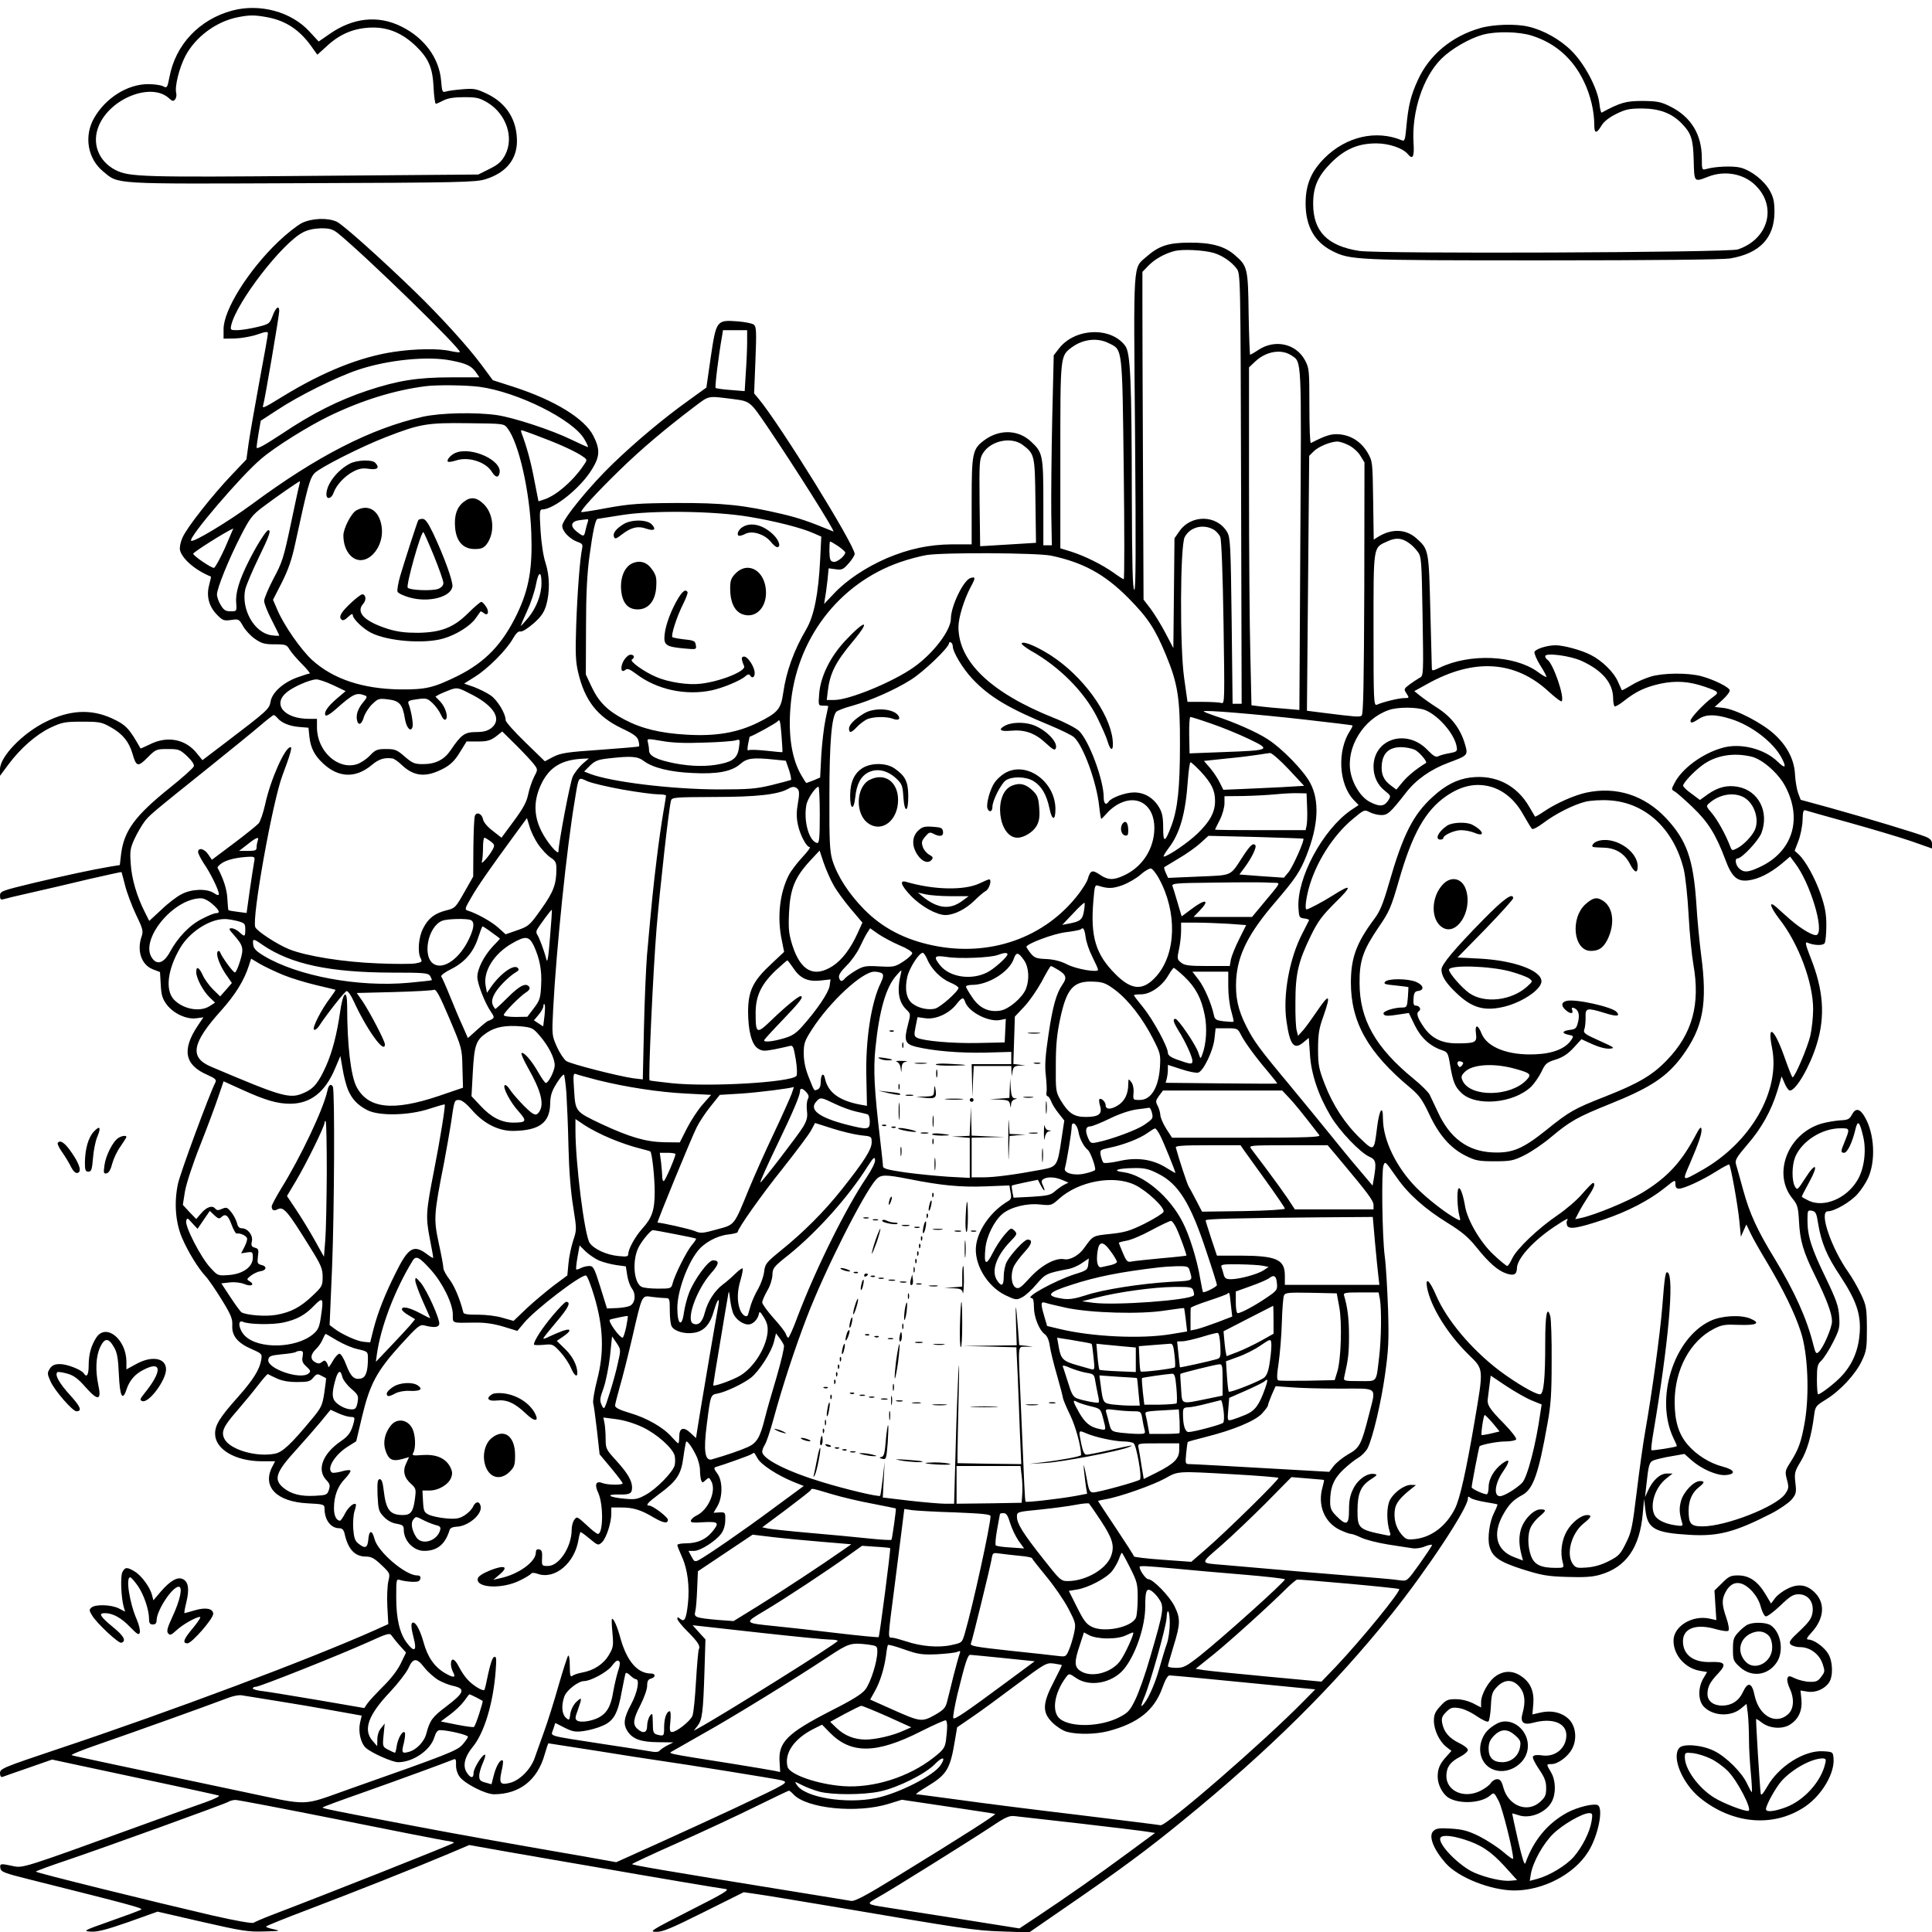<?xml version="1.0" standalone="no"?>
<!DOCTYPE svg PUBLIC "-//W3C//DTD SVG 20010904//EN"
 "http://www.w3.org/TR/2001/REC-SVG-20010904/DTD/svg10.dtd">
<svg version="1.0" xmlns="http://www.w3.org/2000/svg"
 width="1024pt" height="1024pt" viewBox="0 0 1024 1024"
 preserveAspectRatio="xMidYMid meet">

<g transform="translate(0,1024) scale(0.1,-0.1)"
fill="#000000" stroke="none">
<path d="M1231 10184 c-175 -47 -301 -181 -333 -353 -11 -56 -13 -59 -32 -49
-12 7 -48 12 -81 12 -109 0 -225 -73 -286 -179 -55 -96 -35 -216 48 -284 84
-69 36 -66 1053 -62 843 3 920 5 973 21 108 34 166 103 167 201 0 113 -54 200
-155 250 -58 28 -71 31 -132 26 -37 -3 -77 -8 -89 -12 -20 -6 -21 -2 -26 57
-10 120 -89 228 -212 288 -123 61 -256 46 -379 -40 l-58 -40 -49 53 c-96 105
-263 150 -409 111z m184 -35 c103 -19 178 -70 244 -167 l23 -32 54 49 c69 63
145 94 239 95 85 1 159 -31 229 -98 68 -66 89 -115 94 -218 2 -49 8 -88 12
-88 4 0 22 8 41 18 24 12 57 17 110 17 67 0 81 -4 125 -30 98 -61 139 -184 92
-275 -19 -36 -35 -51 -83 -75 l-60 -30 -875 -7 c-904 -8 -976 -6 -1048 31 -91
47 -127 143 -88 235 61 146 279 231 372 145 17 -16 23 -17 32 -6 6 7 9 22 6
34 -9 34 16 133 48 195 54 103 165 185 280 207 61 12 87 12 153 0z"/>
<path d="M7845 10091 c-150 -43 -269 -142 -329 -273 -38 -82 -52 -138 -62
-251 -6 -66 -9 -77 -23 -71 -136 57 -295 21 -410 -93 -72 -72 -101 -142 -101
-242 0 -119 47 -203 139 -250 97 -50 124 -51 1118 -51 591 0 951 4 992 10 156
26 235 107 236 245 0 56 -5 79 -25 115 -30 53 -96 105 -153 121 -40 11 -138 7
-184 -7 -22 -6 -23 -4 -23 58 0 125 -57 218 -166 273 -52 26 -70 29 -149 30
-88 0 -118 -9 -216 -62 -3 -2 -9 20 -12 49 -10 80 -77 208 -147 278 -61 61
-150 111 -230 129 -67 16 -187 12 -255 -8z m274 -40 c124 -39 219 -122 277
-245 34 -71 54 -155 54 -228 0 -47 12 -48 38 -4 13 22 40 43 78 62 50 25 71
29 139 29 90 -1 153 -24 206 -77 53 -54 63 -84 66 -198 3 -118 1 -116 78 -86
88 34 189 15 251 -48 114 -113 66 -284 -95 -338 -49 -17 -1902 -24 -2006 -8
-169 26 -245 103 -245 250 0 90 25 146 94 216 74 74 144 104 241 104 66 0 140
-25 166 -56 27 -33 36 -16 31 59 -10 165 50 348 147 445 52 52 148 108 220
128 71 19 190 17 260 -5z"/>
<path d="M1600 9058 c-25 -13 -80 -56 -124 -98 -159 -152 -290 -361 -291 -463
l0 -52 60 1 c33 1 86 10 118 21 46 16 57 17 57 6 0 -8 -20 -122 -45 -254 -24
-132 -50 -279 -57 -327 l-12 -87 -76 -80 c-103 -108 -239 -280 -262 -333 -12
-26 -17 -54 -14 -68 12 -47 82 -107 164 -140 1 -1 -3 -22 -10 -47 -15 -58 0
-114 44 -157 28 -29 36 -31 73 -26 40 6 42 5 63 -32 12 -22 40 -52 63 -68 36
-25 52 -29 105 -29 58 0 64 -2 79 -28 9 -15 39 -50 66 -77 28 -28 45 -50 40
-50 -6 0 -36 -10 -67 -21 -75 -28 -132 -80 -140 -128 -7 -39 -14 -46 -240
-218 l-121 -92 -31 38 c-60 74 -156 92 -247 46 -27 -13 -50 -23 -50 -22 -61
108 -78 126 -155 161 -110 49 -220 43 -346 -19 -123 -60 -244 -185 -244 -252
l0 -35 43 58 c65 88 149 161 224 197 62 29 76 32 168 32 93 0 104 -2 155 -31
60 -34 94 -76 112 -138 20 -70 29 -73 80 -21 44 44 47 45 107 45 58 0 64 -2
103 -38 26 -25 39 -45 35 -54 -3 -9 -59 -59 -125 -112 -186 -149 -244 -228
-260 -351 l-7 -60 -50 -8 c-100 -17 -243 -48 -412 -88 -165 -40 -173 -43 -173
-66 0 -19 4 -23 18 -19 9 3 75 19 147 35 72 16 208 48 304 71 96 22 174 39
175 38 1 -2 9 -33 19 -71 9 -37 35 -106 57 -153 37 -76 40 -89 31 -116 -27
-76 -2 -151 58 -175 l39 -15 4 -68 c3 -55 9 -74 32 -105 36 -47 105 -79 156
-72 l38 5 -29 -43 c-86 -128 -71 -209 48 -261 45 -20 52 -27 44 -42 -30 -58
-186 -479 -198 -537 -21 -99 -13 -203 21 -284 32 -75 86 -163 126 -206 15 -16
54 -73 86 -125 49 -80 57 -100 55 -136 -3 -54 29 -93 104 -125 54 -24 55 -25
49 -59 -9 -50 -43 -104 -119 -190 -101 -113 -125 -152 -125 -199 0 -82 106
-145 246 -146 l72 0 -15 -29 c-55 -106 23 -186 189 -194 83 -4 88 -6 88 -27 0
-61 33 -105 79 -105 14 0 22 -8 27 -27 18 -84 54 -123 113 -123 29 0 45 -9 83
-45 46 -44 46 -44 36 -87 -5 -24 -8 -84 -5 -135 l5 -91 -71 -32 c-340 -152
-1077 -429 -1680 -630 -292 -98 -307 -104 -307 -128 0 -15 5 -22 13 -20 6 3
68 24 137 48 l126 44 149 -32 c345 -73 721 -154 735 -159 8 -2 -21 -17 -65
-33 -44 -15 -213 -76 -375 -135 -602 -218 -599 -217 -653 -205 -65 14 -69 13
-65 -12 3 -19 21 -26 153 -59 547 -137 605 -153 593 -160 -7 -5 -80 -32 -163
-61 -144 -51 -147 -53 -103 -56 35 -2 81 10 199 51 l154 55 235 -54 c210 -48
245 -54 330 -51 83 2 90 3 53 11 -24 5 -43 11 -43 15 0 3 101 44 223 90 240
91 578 225 748 297 l106 45 209 -37 c115 -20 310 -54 434 -75 338 -59 681
-117 715 -121 25 -3 -6 -22 -190 -115 -206 -105 -217 -112 -177 -112 34 -1 81
19 253 105 l211 105 76 -11 c43 -6 210 -34 372 -61 717 -122 773 -131 920
-136 l145 -5 200 138 c271 186 431 304 615 455 456 372 798 710 1109 1098 184
230 401 558 401 608 0 12 3 13 14 4 8 -7 42 -16 77 -22 35 -6 65 -11 66 -13 1
-1 -7 -22 -19 -46 -23 -45 -35 -132 -24 -174 14 -57 52 -84 174 -123 102 -32
132 -38 238 -41 91 -3 136 0 176 12 137 40 209 143 225 324 l7 77 7 -58 c11
-100 49 -121 235 -132 151 -9 240 15 430 112 45 23 94 57 109 74 25 30 27 38
21 89 -6 52 -4 61 28 114 34 56 57 136 71 243 6 49 9 52 64 86 76 47 156 134
189 204 25 53 27 69 27 173 -1 107 -3 120 -31 180 -17 36 -47 88 -66 115 -92
130 -159 325 -110 325 35 0 118 48 156 90 21 23 47 63 58 88 40 90 33 231 -16
318 -27 49 -50 54 -70 17 -13 -25 -21 -29 -63 -31 -26 -2 -70 -9 -98 -17 -180
-53 -262 -267 -154 -398 26 -32 30 -45 34 -119 5 -102 22 -162 85 -289 62
-126 90 -201 90 -242 0 -35 -48 -145 -72 -164 -12 -11 -16 -4 -27 40 -35 140
-99 281 -205 456 -92 150 -132 238 -166 361 -17 63 -35 126 -39 140 -6 21 3
36 59 102 77 88 128 181 161 288 l22 75 16 -37 c9 -21 21 -38 28 -38 32 0 106
127 142 245 46 148 36 287 -32 458 -27 69 -31 87 -18 81 34 -15 83 -17 92 -3
5 8 9 50 9 94 0 62 -7 98 -29 163 -30 87 -81 179 -117 213 l-22 20 20 52 c11
29 21 78 22 109 1 46 4 57 16 53 8 -3 112 -32 231 -65 119 -33 266 -77 328
-98 l111 -39 0 24 c0 18 -9 28 -33 38 -43 18 -322 102 -513 155 l-150 41 -14
37 c-7 20 -14 63 -16 95 -3 79 -41 153 -110 216 -66 60 -203 131 -269 139
l-47 5 42 38 c23 21 40 44 38 51 -5 17 -84 56 -150 74 -71 19 -202 18 -269 -2
-30 -9 -76 -29 -103 -46 -26 -16 -49 -28 -50 -26 -1 2 -10 22 -21 46 -21 49
-84 111 -144 141 -48 25 -143 51 -186 51 -45 0 -105 -19 -112 -35 -2 -8 11
-40 31 -72 20 -31 34 -58 32 -61 -2 -2 -23 10 -47 28 -123 88 -359 98 -519 21
-36 -17 -40 -18 -41 -3 0 10 -4 148 -8 307 -8 320 -8 324 -75 383 -56 49 -131
51 -203 6 l-22 -14 -3 208 c-3 205 -3 207 -30 254 -34 56 -85 90 -148 96 -43
4 -72 -5 -152 -46 -5 -2 -8 86 -8 196 0 188 -1 201 -23 242 -47 89 -160 114
-248 55 -21 -14 -41 -25 -43 -25 -2 0 -6 98 -8 218 -3 240 -6 252 -72 309 -54
48 -125 68 -241 67 -113 0 -163 -17 -229 -75 -72 -63 -68 -9 -60 -937 5 -629
4 -833 -4 -828 -9 5 -12 136 -13 484 -1 627 -7 771 -35 809 -76 103 -268 95
-352 -15 l-27 -35 -8 -336 c-4 -185 -6 -411 -5 -504 l3 -167 -22 0 -23 0 0
225 c0 254 -3 268 -68 327 -67 61 -164 63 -242 7 -66 -48 -70 -67 -70 -326 l0
-228 -103 0 c-123 -1 -230 -24 -348 -74 -110 -48 -211 -115 -278 -186 l-53
-56 5 33 c4 18 9 61 13 94 l6 62 37 -5 c33 -5 41 -1 69 31 18 20 32 43 32 50
0 47 -395 685 -508 821 l-25 30 7 176 c6 150 5 177 -8 188 -8 7 -48 15 -88 18
-110 8 -112 5 -141 -191 l-23 -160 -94 -68 c-130 -93 -275 -214 -399 -333
-125 -120 -271 -299 -271 -332 0 -29 40 -70 81 -85 26 -9 29 -14 24 -37 -11
-52 -25 -230 -31 -406 -5 -147 -3 -192 10 -247 35 -151 102 -236 231 -298 66
-31 84 -45 89 -66 4 -14 5 -28 3 -30 -2 -2 -94 -10 -206 -18 -176 -12 -208
-17 -248 -37 l-45 -24 -104 101 c-57 55 -104 108 -104 117 0 35 -43 106 -79
131 -21 15 -61 34 -89 45 l-52 18 57 36 c67 41 169 143 202 203 16 28 29 40
40 37 9 -2 38 16 68 42 41 36 56 58 68 97 20 70 19 157 -4 226 -11 33 -22 104
-26 170 -6 99 -5 112 9 112 62 0 206 116 265 215 41 67 42 104 6 175 -46 91
-203 188 -421 259 l-112 36 -59 80 c-75 101 -220 260 -354 390 -188 182 -381
354 -414 370 -49 22 -131 19 -185 -7z m192 -55 c155 -127 657 -617 645 -629
-2 -3 -24 0 -48 5 -63 15 -189 13 -302 -4 -180 -27 -376 -106 -588 -236 -101
-62 -111 -67 -104 -46 7 18 85 476 85 498 0 33 -18 21 -35 -25 -16 -42 -18
-44 -85 -60 -37 -9 -84 -16 -104 -16 -35 0 -36 1 -30 28 30 123 269 433 379
490 26 14 59 21 97 22 47 0 62 -5 90 -27z m4639 -103 c46 -13 96 -47 123 -83
21 -28 21 -30 24 -1168 l3 -1139 -24 0 -24 0 -5 439 c-5 404 -7 442 -24 471
-55 93 -192 94 -254 3 l-25 -36 -3 -291 -3 -291 -42 80 c-23 44 -59 102 -79
129 l-37 48 -3 707 c-2 388 -3 779 -3 868 l0 162 30 31 c34 36 87 66 142 80
43 10 149 5 204 -10z m-2471 -472 c0 -35 -3 -107 -7 -162 l-6 -99 -75 6 c-40
3 -76 8 -79 11 -5 4 16 175 34 274 l5 32 64 0 64 0 0 -62z m1919 -8 c71 -35
69 -18 77 -667 4 -321 4 -583 0 -583 -3 0 -27 15 -53 34 -62 44 -153 89 -225
112 l-58 18 0 489 c0 538 -1 530 62 577 59 43 136 52 197 20z m966 -64 c55
-36 53 -3 47 -980 l-5 -899 -81 7 c-45 3 -102 9 -127 12 l-46 6 -6 271 c-4
149 -7 551 -7 895 l0 625 34 32 c57 53 137 67 191 31z m-4453 -27 c78 -15 106
-28 129 -60 l20 -29 -149 0 c-179 0 -284 -17 -444 -70 -153 -51 -293 -121
-455 -230 -91 -60 -133 -83 -133 -72 0 8 5 44 11 79 l11 63 86 56 c114 76 316
176 430 214 158 53 371 74 494 49z m148 -139 c203 -27 500 -175 558 -279 13
-22 21 -41 18 -41 -2 0 -42 18 -88 40 -104 51 -306 117 -395 130 -113 16 -298
12 -393 -9 -274 -62 -558 -207 -904 -463 -125 -92 -312 -205 -323 -194 -16 16
265 345 371 434 73 63 248 172 361 227 174 84 346 137 510 158 61 8 212 6 285
-3z m1345 -65 c92 -12 90 -11 184 -149 146 -216 362 -558 348 -553 -134 55
-182 71 -269 92 -203 48 -316 60 -563 59 -200 -1 -247 -5 -365 -26 -74 -14
-137 -24 -139 -22 -7 7 80 102 200 219 120 117 245 222 399 339 82 61 66 58
205 41z m-1195 -155 c60 -78 118 -334 126 -555 7 -185 -12 -296 -74 -426 -78
-163 -169 -258 -317 -332 -129 -63 -167 -72 -305 -71 -199 3 -355 55 -467 157
-59 55 -149 184 -183 265 l-23 53 47 92 c34 68 53 122 71 207 66 305 77 345
102 372 29 30 248 141 380 192 178 69 217 76 431 73 193 -2 193 -2 212 -27z
m182 -49 c104 -39 187 -78 222 -104 19 -14 19 -15 -4 -48 -55 -80 -142 -155
-205 -176 l-31 -10 -22 112 c-18 97 -40 176 -67 248 -4 9 -4 17 -1 17 3 0 52
-17 108 -39z m2547 -38 c65 -49 66 -54 69 -297 l3 -223 -113 -7 c-62 -4 -129
-8 -148 -9 l-35 -2 -3 230 c-2 216 -1 232 18 263 41 66 148 89 209 45z m1730
-3 c22 -11 49 -35 61 -55 l22 -36 -1 -667 c-2 -507 -5 -668 -14 -675 -12 -8
-28 -7 -196 14 l-94 12 6 676 6 675 24 24 c25 25 88 51 125 52 12 0 40 -9 61
-20z m-5563 -212 c-4 -13 -24 -108 -46 -212 -36 -170 -44 -197 -90 -282 -27
-52 -50 -105 -50 -119 0 -13 18 -59 40 -101 22 -43 40 -80 40 -82 0 -3 -19 -2
-41 1 -91 12 -162 138 -139 244 6 23 37 97 70 165 58 119 68 148 52 148 -11 0
-64 -84 -104 -165 -50 -99 -71 -169 -66 -220 3 -45 3 -45 -30 -45 -26 0 -36 6
-52 33 -11 17 -20 43 -20 56 0 33 62 186 126 311 49 95 60 110 120 155 66 50
186 133 193 134 2 1 0 -9 -3 -21z m2384 -167 c134 -22 281 -59 344 -88 l39
-17 -6 -121 c-9 -181 -32 -298 -73 -369 -66 -112 -107 -225 -123 -340 -12 -85
-29 -104 -136 -157 -109 -53 -222 -72 -375 -63 -140 8 -239 32 -330 80 -90 47
-136 93 -174 173 l-31 66 1 250 c0 175 6 287 18 375 18 134 32 200 44 200 4 1
61 9 127 20 161 26 489 22 675 -9z m-855 -28 c-3 -10 -9 -30 -12 -45 -7 -34
-10 -34 -47 -5 -36 29 -30 54 16 60 18 2 37 5 42 5 4 1 5 -6 1 -15z m3314 -38
c16 -8 33 -27 39 -42 6 -17 13 -193 17 -457 6 -399 6 -428 -10 -422 -9 3 -54
6 -99 6 l-82 0 -18 128 c-23 165 -21 698 3 745 27 52 94 71 150 42z m-5237
-100 c-26 -57 -52 -104 -58 -105 -15 0 -107 62 -110 75 -2 7 175 119 213 134
0 1 -20 -46 -45 -104z m6277 26 c14 -9 34 -30 45 -45 20 -26 21 -44 26 -343 5
-308 5 -315 -15 -325 -11 -6 -35 -22 -53 -35 -32 -24 -32 -26 -17 -49 15 -23
15 -24 -13 -24 -27 0 -110 -20 -144 -35 -17 -7 -18 16 -18 397 0 453 -3 434
74 469 45 21 77 18 115 -10z m-3026 -16 c20 -14 37 -29 37 -33 0 -18 -43 -53
-62 -50 -17 3 -21 11 -22 56 0 28 1 52 4 52 3 0 22 -11 43 -25z m1128 -50
c170 -36 284 -98 409 -224 105 -106 143 -165 200 -303 63 -152 75 -230 74
-478 0 -225 -12 -337 -45 -426 -34 -91 -44 -94 -44 -12 0 56 -5 81 -21 108
-30 51 -78 80 -133 80 -46 0 -122 -28 -135 -49 -14 -21 -26 -11 -26 22 0 93
-78 302 -131 353 -16 15 -75 46 -131 68 -334 133 -508 298 -508 483 0 49 29
144 65 212 27 49 26 56 -2 47 -37 -12 -103 -150 -103 -214 0 -63 -92 -184
-196 -258 -110 -78 -342 -174 -422 -174 l-40 0 5 43 c11 97 40 156 133 267 98
117 69 120 -40 4 -80 -86 -130 -188 -138 -279 -5 -65 -5 -65 22 -65 14 0 26
-1 26 -3 0 -1 -7 -34 -15 -72 -8 -39 -18 -123 -22 -188 l-6 -118 -35 -15 c-19
-7 -36 -14 -38 -14 -2 0 -14 19 -28 43 -49 85 -69 209 -56 362 28 355 255 653
582 766 46 16 108 32 138 37 94 15 586 12 661 -3z m-2701 -146 c0 -59 -27
-131 -70 -183 -22 -26 -40 -46 -40 -43 0 2 15 38 34 79 19 41 40 104 47 141
13 70 29 73 29 6z m2180 -335 c0 -30 54 -119 103 -171 90 -96 192 -157 411
-247 60 -25 117 -53 128 -63 50 -45 121 -240 134 -368 4 -36 9 -65 11 -65 2 0
16 14 30 30 14 17 43 40 64 50 109 56 200 -20 186 -155 -10 -100 -71 -185
-162 -226 -54 -25 -84 -24 -127 6 -39 26 -49 23 -63 -25 -4 -14 -26 -49 -48
-78 -177 -232 -470 -336 -772 -273 -150 31 -268 93 -365 191 -82 84 -141 175
-168 260 -14 47 -17 98 -16 340 0 286 12 422 37 448 7 6 44 21 83 31 96 27
226 84 310 137 67 41 204 172 204 195 0 5 5 7 10 4 6 -3 10 -13 10 -21z m3333
-77 c111 -51 167 -118 167 -200 0 -20 4 -38 8 -41 4 -2 28 11 52 31 64 50 112
72 194 90 80 16 148 12 232 -17 78 -27 79 -29 37 -59 -43 -32 -113 -106 -113
-121 0 -15 11 -12 45 10 38 25 86 25 167 0 111 -34 229 -125 272 -209 26 -50
18 -57 -22 -18 -71 69 -199 101 -294 73 -106 -30 -214 -110 -253 -187 -17 -32
-17 -34 1 -44 10 -5 53 -43 96 -84 81 -78 122 -142 173 -278 34 -92 63 -117
123 -109 54 7 114 38 174 87 l46 39 26 -35 c80 -104 156 -355 116 -380 -15 -9
-81 29 -141 81 -29 26 -64 56 -75 67 -42 36 -32 0 17 -64 102 -130 179 -337
179 -478 0 -42 -7 -105 -15 -141 -15 -63 -82 -220 -94 -220 -3 0 -21 45 -40
99 -55 158 -96 193 -69 58 46 -229 -113 -505 -376 -652 -102 -57 -101 -58 -60
36 49 114 66 165 62 186 -2 13 -10 5 -27 -27 -77 -148 -153 -231 -289 -313
-74 -45 -250 -117 -320 -132 l-33 -7 20 39 c11 21 34 58 50 83 30 44 39 70 24
70 -5 -1 -30 -27 -58 -59 -27 -32 -86 -82 -130 -112 -103 -70 -217 -179 -240
-229 -10 -22 -22 -40 -26 -40 -5 0 -38 27 -74 61 -69 65 -138 182 -150 257
-11 64 -27 105 -35 92 -9 -14 -6 -104 5 -144 7 -27 7 -28 -16 -16 -55 29 -156
108 -213 166 -106 108 -175 251 -176 363 0 79 -19 52 -31 -43 -16 -130 -16
-130 -88 -61 -82 78 -147 178 -190 290 -31 80 -35 101 -35 185 0 78 5 109 27
170 43 122 34 129 -35 27 -23 -34 -54 -77 -69 -95 l-29 -32 -7 27 c-5 16 -8
84 -7 153 0 150 16 215 81 349 39 80 61 108 132 179 90 88 86 100 -13 37 -52
-33 -131 -75 -141 -75 -9 0 -5 45 10 105 36 138 128 285 235 374 60 50 62 51
90 36 16 -8 43 -15 61 -15 34 0 48 12 132 120 54 69 130 122 223 157 106 40
106 39 88 101 -24 80 -70 141 -144 189 -36 23 -78 53 -94 66 l-30 24 69 38
c247 138 466 124 644 -41 34 -31 64 -54 68 -51 18 19 -45 202 -76 221 -6 4
-11 12 -11 18 0 20 132 3 193 -25z m-6618 -128 l67 -32 -46 -39 c-50 -43 -70
-73 -61 -89 4 -6 25 6 50 28 98 87 113 94 159 77 14 -5 12 -11 -9 -36 -27 -32
-39 -66 -33 -94 6 -32 25 -25 36 14 6 20 26 52 45 70 31 30 36 31 85 25 59 -7
76 -26 88 -102 8 -48 30 -73 40 -46 6 16 -6 87 -21 126 -5 13 4 18 46 23 48 7
54 5 82 -21 16 -15 36 -43 44 -61 8 -19 18 -30 24 -26 17 10 1 65 -27 95 l-26
27 21 12 c12 6 39 17 60 25 36 12 40 11 117 -29 116 -61 155 -130 98 -175 -20
-15 -41 -21 -81 -21 -60 0 -79 -14 -135 -97 -34 -50 -80 -73 -146 -73 -45 0
-56 5 -97 40 -41 36 -52 40 -99 40 -47 0 -56 -4 -86 -35 -19 -20 -50 -40 -70
-46 -101 -30 -210 71 -210 196 l0 45 -42 0 c-132 0 -196 77 -118 141 35 29
122 67 156 68 12 1 52 -13 89 -30z m5790 -133 c72 -30 157 -130 166 -196 4
-22 -1 -25 -38 -32 -24 -4 -50 -11 -59 -16 -13 -7 -26 0 -58 33 -110 115 -286
60 -286 -89 0 -52 22 -98 61 -128 32 -26 32 -27 16 -52 -21 -31 -45 -33 -97
-6 -46 24 -89 90 -102 158 -24 131 68 281 201 328 48 18 154 17 196 0z m-630
-51 c132 -15 241 -28 243 -30 2 -2 -3 -14 -12 -27 -70 -107 -61 -285 20 -369
l25 -26 -42 -28 c-149 -104 -286 -359 -277 -517 3 -50 5 -53 31 -56 16 -2 27
-6 25 -10 -2 -4 -17 -34 -34 -67 -70 -133 -106 -332 -85 -470 18 -125 40 -151
89 -110 l29 24 6 -87 c6 -102 44 -217 109 -326 46 -79 157 -195 206 -217 35
-15 38 -32 24 -113 l-7 -40 -70 83 c-39 45 -114 137 -168 204 -54 67 -149 182
-210 256 -151 181 -183 225 -221 301 -45 88 -59 156 -54 248 8 132 66 246 206
409 109 127 133 164 166 247 64 160 71 292 20 387 -34 64 -147 181 -225 231
-56 37 -178 91 -281 124 -32 11 -58 21 -58 24 0 8 270 -14 545 -45z m-5454 9
c21 -25 63 -43 115 -47 l49 -4 5 -49 c7 -59 27 -98 72 -140 82 -77 173 -80
258 -9 38 32 67 41 110 35 8 -1 31 -16 50 -35 66 -62 130 -67 223 -17 35 19
58 41 84 84 l36 58 60 0 c49 0 66 5 95 26 l34 27 75 -74 c41 -41 83 -86 94
-101 20 -27 20 -27 -1 -67 -11 -22 -25 -64 -31 -93 -8 -40 -28 -75 -76 -140
l-65 -88 -46 36 c-29 22 -49 46 -52 62 -6 30 -34 41 -43 18 -4 -9 -7 -85 -8
-169 l-1 -153 -47 -83 c-46 -81 -49 -85 -95 -96 -63 -16 -96 -42 -123 -95 -25
-47 -31 -127 -13 -160 9 -17 6 -20 -27 -26 -20 -4 -111 -4 -203 0 -179 7 -376
38 -468 75 -62 25 -171 96 -179 117 -19 49 92 667 144 804 40 107 53 150 43
150 -30 0 -107 -174 -135 -305 -10 -44 -25 -88 -34 -99 -9 -10 -68 -58 -132
-106 l-116 -87 -19 28 c-20 31 -54 39 -54 13 0 -8 14 -35 30 -60 34 -48 80
-142 80 -162 0 -9 -8 -8 -27 5 -37 24 -117 22 -170 -6 -23 -11 -72 -48 -107
-82 l-65 -60 -24 48 c-42 83 -69 175 -74 254 -5 67 -3 83 20 133 14 30 38 71
52 90 28 37 36 43 355 299 107 86 224 181 260 212 35 30 67 55 71 55 4 0 12
-7 20 -16z m4951 -30 c56 -19 146 -56 198 -81 119 -57 114 -60 -132 -69 l-183
-7 -2 97 c-1 53 2 96 6 96 5 0 56 -16 113 -36z m-2275 -150 c-1 -2 -39 2 -85
7 -46 5 -88 6 -94 3 -7 -5 -8 5 -3 32 4 21 8 39 8 39 23 7 141 72 150 83 10
13 13 -1 19 -74 4 -49 6 -89 5 -90z m-417 50 c80 2 156 8 169 12 23 7 24 6 18
-37 -7 -53 -29 -74 -98 -88 -69 -15 -153 -14 -242 3 -96 19 -137 39 -137 69 0
12 -3 31 -6 43 -5 20 -5 20 73 7 54 -10 122 -13 223 -9z m3769 -38 c25 -13 68
-64 59 -70 -50 -30 -96 -68 -123 -100 l-34 -41 -28 21 c-41 30 -54 62 -49 114
6 60 40 90 102 90 25 0 58 -7 73 -14z m-669 -103 l82 -88 -118 -7 c-66 -3
-162 -8 -215 -10 l-95 -4 -19 38 c-10 21 -33 56 -51 77 l-33 38 122 13 c67 6
142 16 167 20 25 4 52 8 62 9 9 0 53 -38 98 -86z m2456 66 c57 -15 140 -88
176 -156 93 -175 39 -348 -136 -429 -60 -28 -83 -30 -108 -7 -19 17 -25 53 -9
53 23 0 111 94 127 135 42 112 -15 225 -126 245 -55 10 -104 -2 -157 -39 l-43
-31 -44 33 c-25 17 -45 37 -45 43 -1 13 54 73 100 107 71 54 168 70 265 46z
m-5873 -23 c47 -35 139 -58 257 -63 132 -7 209 8 254 48 36 31 65 35 182 23
l59 -6 17 -49 c9 -27 13 -51 10 -53 -4 -2 -50 -14 -102 -27 -83 -20 -119 -23
-285 -23 -249 1 -568 40 -679 83 l-30 12 31 31 c26 25 42 32 95 38 124 14 157
12 191 -14z m-327 -16 c-18 -17 -41 -46 -50 -65 -14 -28 -76 -356 -76 -398 0
-23 -62 50 -90 107 -43 85 -42 168 1 255 44 88 109 125 222 130 l28 1 -35 -30z
m3277 -38 c59 -64 77 -101 77 -157 0 -59 -26 -108 -92 -172 -48 -47 -159 -123
-180 -123 -4 0 7 20 26 45 60 78 90 183 102 361 4 52 10 94 14 94 4 0 28 -22
53 -48z m-3062 -97 c79 -14 163 -25 186 -25 24 0 43 -3 43 -7 0 -5 -7 -46 -15
-93 -8 -47 -24 -155 -34 -240 -18 -146 -26 -222 -52 -515 -5 -66 -13 -241 -16
-388 l-6 -268 -51 6 c-82 12 -329 75 -354 91 -12 8 -35 42 -50 75 -27 61 -27
63 -20 203 17 320 72 854 114 1101 22 135 17 127 68 104 24 -10 108 -30 187
-44z m928 2 c8 -10 8 -30 0 -75 -8 -44 -8 -75 0 -113 12 -56 46 -119 63 -119
6 0 -12 -24 -39 -53 -28 -30 -60 -72 -72 -95 -49 -96 -63 -226 -37 -347 l12
-60 -68 -64 c-97 -90 -122 -142 -123 -251 0 -103 19 -176 52 -197 21 -14 33
-15 86 -5 34 7 71 15 82 18 18 5 21 -2 33 -72 7 -44 8 -82 3 -87 -34 -34 -461
-59 -662 -38 -62 7 -115 13 -116 15 -8 8 19 588 37 806 19 223 64 626 76 675
5 19 13 20 232 21 223 0 338 13 391 44 22 13 37 12 50 -3z m116 -137 c0 -123
-3 -150 -14 -148 -43 9 -73 116 -57 202 6 33 49 96 64 96 4 0 7 -68 7 -150z
m2583 40 c2 -41 0 -85 -3 -97 l-5 -23 -240 0 c-132 0 -240 1 -240 3 0 1 11 24
25 51 14 27 25 67 25 88 l0 38 98 1 c53 1 131 5 172 9 41 4 95 7 120 6 l45 -1
3 -75z m2313 55 c58 -31 87 -121 58 -178 -17 -33 -60 -77 -92 -93 -26 -14 -28
-13 -37 11 -24 62 -66 138 -96 174 -31 36 -32 39 -16 53 54 48 129 61 183 33z
m-6388 -251 c19 -27 48 -58 65 -69 26 -17 31 -26 31 -60 0 -81 -15 -122 -80
-213 -61 -86 -66 -91 -126 -112 l-63 -22 -40 36 c-36 32 -113 75 -162 90 -16
5 -13 13 19 68 36 63 99 153 227 328 l69 94 14 -46 c7 -25 28 -68 46 -94z
m4055 31 c8 -7 -56 -150 -78 -177 l-25 -30 -118 8 -118 9 26 35 c39 52 68 111
58 121 -12 12 -26 0 -66 -61 -69 -106 -51 -98 -234 -106 l-162 -7 -12 27 c-7
14 -10 28 -8 30 2 1 37 22 76 46 40 23 92 60 115 81 l43 39 250 -6 c138 -4
251 -8 253 -9z m-5542 -11 c-3 -9 -6 -24 -6 -35 0 -16 -7 -19 -46 -19 l-47 0
44 34 c49 39 64 44 55 20z m1234 -3 c22 -17 23 -22 11 -44 -19 -35 -64 -86
-57 -64 3 10 6 43 6 73 0 30 3 54 8 54 4 0 18 -9 32 -19z m1819 -234 c16 -29
57 -85 91 -125 l61 -72 -25 -55 c-38 -84 -84 -144 -134 -176 -98 -62 -168 -26
-212 110 -19 61 -22 86 -18 174 6 125 30 185 108 271 l54 58 22 -66 c13 -37
36 -90 53 -119z m-3072 125 c-3 -15 -13 -82 -23 -149 l-17 -122 -46 6 c-25 3
-48 7 -50 9 -2 2 -4 29 -6 61 -2 48 -20 104 -52 164 -2 3 9 15 24 25 28 18 80
30 142 33 32 1 33 -1 28 -27z m4795 -87 c98 -178 93 -399 -13 -519 -70 -79
-131 -76 -218 12 -104 104 -132 198 -116 387 7 83 8 87 28 80 51 -16 75 -15
128 4 31 12 74 37 95 56 21 19 46 33 54 32 8 -1 27 -25 42 -52z m617 -24 c28
-1 29 1 -64 -110 l-59 -71 -155 0 -155 0 32 33 c58 60 31 65 -44 8 l-51 -38
-21 71 c-11 39 -24 79 -27 88 -7 16 10 18 222 20 125 2 244 2 263 1 19 -1 46
-2 59 -2z m-5634 -112 c38 -33 44 -49 20 -49 -9 0 -42 -13 -74 -30 -65 -32
-128 -98 -170 -175 -32 -59 -68 -72 -95 -33 -67 95 109 313 256 317 17 1 41
-11 63 -30z m4620 -38 c-7 -45 -20 -55 -78 -66 l-37 -7 57 60 c31 34 59 59 61
57 2 -2 1 -22 -3 -44z m-2830 -141 c-8 -105 -14 -137 -19 -115 -12 47 -39 119
-49 132 -5 7 -5 18 -1 25 15 26 76 109 79 106 1 -2 -3 -68 -10 -148z m-1659
89 c41 -11 44 -14 44 -45 0 -40 -3 -41 -32 -14 -12 11 -30 20 -41 20 -16 0
-15 -5 13 -36 50 -57 53 -71 32 -139 -10 -33 -22 -60 -27 -59 -10 0 -69 82
-78 106 -2 7 -8 10 -12 6 -13 -12 6 -67 40 -119 l34 -49 -31 -36 -31 -35 -37
36 c-21 21 -46 55 -55 76 -20 43 -35 51 -35 17 0 -32 36 -100 70 -133 l30 -29
-28 -18 c-52 -34 -142 -17 -191 35 -46 51 -33 159 34 273 49 83 152 151 233
153 13 1 43 -4 68 -10z m1238 5 c22 -9 20 -41 -8 -100 -48 -102 -131 -163
-184 -135 -66 35 -36 200 42 231 25 10 127 13 150 4z m4016 -20 l95 -7 -37
-74 c-20 -40 -40 -89 -44 -108 l-6 -35 -118 0 c-99 0 -121 3 -140 18 -21 17
-22 21 -11 71 6 28 11 72 11 96 l0 45 78 0 c42 0 120 -3 172 -6z m-3904 -46
c24 -17 44 -32 44 -33 0 -1 -17 -20 -39 -42 -46 -50 -81 -118 -81 -161 0 -36
41 -141 73 -186 16 -23 17 -30 6 -37 -8 -5 -17 -9 -20 -9 -4 0 -30 -21 -58
-46 l-51 -46 -28 64 c-16 34 -46 106 -67 158 -21 52 -42 99 -46 104 -5 5 18
23 53 40 73 37 119 91 144 171 10 30 19 55 22 55 2 0 24 -14 48 -32z m2161
-68 c38 -15 68 -34 68 -42 0 -7 -21 -27 -47 -44 -45 -29 -52 -30 -127 -26 -72
4 -84 2 -124 -21 -24 -14 -49 -33 -57 -41 -17 -21 -27 -20 -33 3 -3 13 9 32
40 63 24 23 56 68 70 98 14 30 32 65 40 77 l15 23 44 -31 c24 -16 74 -43 111
-59z m987 44 c3 -26 19 -73 36 -106 16 -32 30 -63 30 -68 0 -16 -115 3 -165
29 -33 17 -70 26 -109 28 -52 2 -63 6 -83 30 -12 15 -22 31 -23 34 -1 16 142
70 208 78 41 5 76 12 80 15 13 14 20 3 26 -40z m-2925 -46 c31 -67 44 -131 39
-211 -3 -66 -7 -79 -38 -120 l-35 -46 -62 -1 c-36 0 -63 4 -63 10 0 13 87 101
119 121 15 9 21 20 17 27 -16 26 -50 10 -113 -53 -36 -36 -67 -64 -68 -63 -21
27 -22 45 -5 78 18 36 79 97 116 118 14 8 16 14 8 22 -22 22 -98 -35 -147
-109 l-16 -23 -7 37 c-14 77 44 170 140 225 71 41 90 39 115 -12z m-1436 3
c149 -101 352 -145 684 -146 175 0 192 -2 203 -18 6 -11 10 -20 8 -22 -2 -2
-57 -8 -123 -14 -267 -24 -588 36 -765 142 -42 25 -56 40 -58 60 -4 34 0 34
51 -2z m3521 -74 c21 -52 72 -103 121 -124 25 -10 45 -23 45 -29 0 -18 -96
-103 -124 -110 -37 -9 -89 3 -120 27 -32 25 -42 77 -27 142 11 47 62 127 82
127 5 0 15 -15 23 -33z m426 25 c0 -14 -73 -79 -108 -96 -83 -42 -195 -26
-247 35 -40 49 -34 57 33 47 65 -11 235 -4 272 11 31 12 50 13 50 3z m88 -32
c26 -38 29 -103 9 -153 -20 -46 -89 -105 -133 -113 -62 -11 -113 12 -151 70
-18 26 -33 52 -33 57 0 5 15 9 33 9 85 0 194 68 219 135 14 41 25 40 56 -5z
m-3928 -77 c41 -17 120 -41 175 -54 55 -13 101 -24 103 -25 2 -1 -12 -22 -30
-46 -45 -59 -94 -155 -84 -165 4 -4 16 3 25 16 44 67 137 185 148 188 6 2 23
-21 37 -52 70 -153 166 -286 166 -230 0 18 -80 171 -119 229 l-30 43 197 5
c108 3 204 8 212 12 12 4 30 -30 82 -152 66 -157 67 -157 69 -262 l3 -105
-129 -44 c-244 -82 -375 -67 -436 50 -30 60 -49 221 -49 427 0 94 -22 76 -37
-29 -17 -120 -42 -215 -74 -287 -40 -90 -66 -122 -117 -144 -76 -34 -111 -24
-495 139 -114 49 -100 125 56 298 74 83 121 158 146 237 l12 37 47 -28 c26
-15 81 -41 122 -58z m2704 37 c36 -55 76 -74 144 -67 l54 6 -5 -35 c-6 -36
-68 -128 -145 -214 -34 -38 -54 -51 -100 -64 -60 -17 -102 -21 -102 -10 0 4
45 53 100 110 90 94 113 124 93 124 -12 0 -78 -54 -150 -123 -84 -81 -88 -79
-88 38 1 88 30 149 108 223 31 28 58 52 60 52 2 0 16 -18 31 -40z m1404 -10
c43 -26 48 -43 24 -77 -33 -48 -52 -113 -75 -268 -17 -113 -20 -166 -14 -215
4 -36 6 -75 4 -87 -3 -13 0 -23 5 -23 5 0 13 -12 19 -26 5 -15 23 -44 40 -65
l30 -38 -15 -99 c-21 -142 -24 -146 -104 -161 -138 -26 -249 -41 -309 -41
l-63 0 0 105 0 105 88 2 87 2 -87 3 -88 4 -2 77 -2 77 -3 -77 -4 -78 -47 -2
-47 -2 48 -3 47 -4 0 -106 0 -106 -112 6 c-61 4 -165 14 -230 23 -94 14 -118
20 -118 33 0 9 -7 72 -15 141 -31 262 -37 372 -25 485 20 199 56 324 111 385
28 32 30 33 24 10 -22 -91 -13 -150 29 -191 23 -22 23 -24 9 -77 -23 -88 -17
-105 42 -120 91 -22 231 -34 369 -31 l136 4 0 -32 0 -33 -105 0 -105 0 2 -87
2 -88 3 83 4 82 99 0 100 0 1 -27 2 -28 4 28 c4 22 10 27 36 29 l32 1 -32 4
-32 4 4 126 4 125 49 52 c27 28 68 88 93 133 24 46 46 83 49 83 3 0 20 -9 38
-20z m670 -37 c59 -57 89 -112 107 -202 14 -67 9 -154 -13 -211 -9 -24 -9 -24
-21 12 -14 42 -107 178 -121 178 -16 0 -11 -18 16 -62 36 -57 74 -139 74 -161
0 -20 -8 -19 -87 9 -29 11 -43 22 -43 34 0 31 -77 173 -129 238 -28 34 -51 64
-51 67 0 3 17 5 38 5 49 0 112 44 144 100 13 22 26 40 29 40 4 0 29 -21 57
-47z m-1602 17 c8 -8 5 -22 -7 -48 -52 -104 -83 -308 -77 -509 l3 -144 -34 6
c-113 21 -172 65 -188 137 -7 37 -23 25 -23 -17 0 -21 -6 -35 -16 -39 -21 -8
-16 -14 -48 66 -18 45 -26 85 -26 126 0 52 5 66 43 125 95 148 267 307 331
307 18 0 37 -5 42 -10z m1834 -68 c0 -43 7 -102 16 -131 8 -29 14 -54 12 -56
-2 -2 -24 -1 -51 2 -41 5 -48 9 -53 32 -13 62 -50 147 -81 188 l-33 43 95 0
95 0 0 -78z m-597 -21 c69 -53 143 -148 198 -256 39 -76 41 -84 37 -150 -7
-109 -47 -175 -107 -175 -36 0 -36 0 -33 38 2 23 -3 45 -12 57 -15 19 -15 19
-16 -11 0 -53 -20 -92 -57 -114 -37 -22 -63 -21 -63 3 0 17 -24 40 -33 31 -3
-3 -1 -20 4 -37 12 -42 -8 -57 -77 -57 -62 0 -91 20 -132 88 -26 45 -27 52
-26 187 0 106 6 165 23 245 35 164 71 203 181 197 47 -2 64 -9 113 -46z m-798
-60 c17 -54 125 -110 187 -97 l29 6 -3 -63 -3 -62 -140 -3 c-138 -3 -292 11
-325 28 -15 8 -16 16 -7 59 l10 50 43 -6 c53 -7 123 24 162 73 31 39 38 41 47
15z m-2229 -75 l-7 -56 -25 16 -24 16 25 30 c14 16 25 37 25 45 0 9 3 14 6 10
4 -3 3 -31 0 -61z m-26 -105 c47 -54 80 -119 80 -157 0 -29 -33 -94 -47 -94
-5 0 -23 27 -42 60 -35 61 -77 108 -87 98 -3 -4 12 -37 33 -75 72 -126 89
-197 60 -237 -11 -15 -18 -16 -33 -8 -23 12 -101 95 -125 132 -9 14 -20 22
-24 18 -12 -11 30 -91 74 -139 46 -52 42 -59 -32 -59 -60 1 -115 29 -170 89
l-48 51 7 128 c8 145 17 170 75 209 47 31 100 40 183 33 55 -6 62 -9 96 -49z
m3716 7 c20 -41 82 -125 147 -201 27 -32 48 -59 46 -60 -2 -1 -136 -1 -298 1
l-293 3 6 22 c3 12 6 34 6 48 l0 25 71 -23 c39 -13 79 -21 90 -18 28 9 80 118
86 181 l6 54 58 0 c56 0 59 -1 75 -32z m-4732 -293 c21 -50 50 -81 101 -108
61 -33 221 -30 330 6 43 14 80 25 82 23 5 -4 -26 -196 -57 -352 -43 -219 -44
-244 -22 -359 11 -55 19 -101 18 -102 -1 -2 -18 8 -36 22 -68 50 -97 32 -163
-102 -57 -114 -94 -208 -117 -296 l-18 -72 -34 3 c-35 3 -117 40 -157 71 l-24
18 13 304 c12 299 15 942 4 960 -11 18 -23 8 -29 -23 -21 -96 -140 -349 -247
-521 -26 -43 -48 -84 -48 -91 0 -20 11 -26 30 -16 33 17 51 -4 174 -202 58
-93 66 -112 66 -156 0 -46 -3 -52 -53 -99 -65 -62 -115 -88 -193 -102 -56 -10
-158 -2 -185 14 -5 4 -32 40 -58 80 l-48 73 45 5 c27 3 58 -1 78 -9 35 -15 57
-3 27 15 -17 10 -16 12 7 30 14 11 36 21 49 23 33 4 38 26 8 33 -23 6 -24 10
-20 46 5 35 3 41 -16 46 -18 5 -21 11 -16 34 7 32 -22 69 -54 69 -13 0 -21 9
-25 28 -4 15 -17 41 -30 57 -21 26 -26 28 -49 18 -20 -9 -28 -9 -37 2 -15 18
-46 8 -75 -27 l-25 -29 -36 37 -35 38 11 70 c7 41 41 146 81 246 38 96 81 212
96 257 l28 82 97 -44 c125 -57 188 -75 257 -75 107 1 184 61 237 187 l28 66
12 -69 c6 -38 19 -87 28 -109z m1158 -18 c3 -51 9 -180 11 -287 3 -125 12
-238 25 -316 19 -121 19 -122 0 -179 -10 -31 -22 -86 -25 -121 l-6 -64 -74
-55 c-40 -31 -105 -85 -143 -121 l-68 -65 -57 16 c-31 10 -90 17 -131 17 -50
-1 -76 3 -78 11 -18 72 -47 140 -73 175 -18 23 -33 51 -33 61 0 11 -11 71 -25
134 -27 128 -26 148 29 427 13 69 29 161 36 205 18 125 18 125 43 125 14 0 39
-19 69 -54 63 -72 141 -111 219 -110 137 2 193 43 195 144 1 44 8 66 34 108
18 29 36 50 39 46 3 -3 9 -47 13 -97z m167 68 c149 -37 324 -64 468 -71 l132
-7 -45 -51 c-25 -28 -62 -85 -83 -126 l-38 -75 -84 1 c-96 2 -182 27 -332 97
-137 65 -137 65 -144 176 -6 87 -5 94 11 88 10 -4 62 -18 115 -32z m1027 -72
c-8 -21 -50 -116 -95 -211 -45 -94 -103 -225 -130 -290 -82 -201 -75 -192
-171 -218 -75 -21 -87 -22 -117 -9 -26 11 -177 45 -198 45 -5 0 181 453 208
506 14 28 47 78 74 111 l48 60 115 7 c90 6 265 28 277 35 1 0 -4 -16 -11 -36z
m78 8 c13 -15 15 -24 7 -38 -5 -11 -7 -38 -4 -61 4 -32 0 -50 -20 -84 -25 -42
-227 -305 -227 -295 0 9 35 87 98 218 75 155 112 244 112 264 0 20 13 19 34
-4z m2557 -28 c30 -31 81 -95 162 -200 7 -10 -71 -13 -386 -13 l-395 0 -31 48
c-17 27 -31 60 -31 73 -1 13 -7 35 -14 48 -12 22 -11 28 7 53 l21 28 316 0
316 0 35 -37z m-2407 -33 c33 -16 84 -35 111 -41 28 -6 56 -13 63 -15 7 -2 12
-19 12 -39 0 -43 -11 -44 -122 -16 -147 38 -201 79 -162 122 22 25 25 24 98
-11z m1680 -42 c9 -35 9 -36 -35 -67 -37 -28 -180 -81 -257 -96 -30 -6 -33 -4
-46 26 -16 38 -11 59 13 59 9 0 55 18 102 41 51 25 107 44 144 49 33 4 63 8
66 9 4 0 9 -9 13 -21z m-2868 -142 c49 -21 115 -43 148 -51 32 -8 60 -16 63
-18 9 -10 23 -135 23 -215 0 -95 -14 -137 -65 -193 -38 -42 -75 -109 -75 -135
0 -14 -8 -16 -54 -11 -62 6 -129 37 -151 70 -27 42 -75 420 -75 598 l0 58 49
-33 c27 -18 88 -50 137 -70z m-1504 -183 c-1 -147 -4 -307 -8 -356 l-7 -88
-48 86 c-26 47 -70 119 -98 161 l-50 75 46 77 c55 92 153 291 153 311 0 8 3
11 6 8 4 -3 6 -127 6 -274z m8144 190 c17 -75 4 -172 -33 -231 -57 -94 -174
-143 -254 -107 -21 10 -39 20 -39 23 0 3 18 38 40 78 51 93 34 108 -22 19 -41
-63 -42 -65 -55 -43 -17 32 -16 111 2 156 36 85 142 152 241 152 50 0 50 0 18
-79 -18 -42 -18 -51 0 -51 17 0 43 53 59 120 13 57 23 49 43 -37z m-5315 10
c59 -6 59 -6 59 -38 0 -37 -40 -100 -159 -250 -93 -117 -202 -226 -321 -322
-80 -65 -85 -72 -90 -114 -3 -24 -17 -64 -31 -89 -15 -25 -32 -63 -39 -85 -6
-22 -13 -46 -15 -52 -7 -21 -33 -3 -44 29 -15 43 -14 96 5 157 8 29 13 55 10
58 -3 3 -20 -10 -39 -28 -19 -19 -49 -45 -67 -58 -42 -32 -79 -89 -94 -147
-13 -51 -33 -71 -61 -60 -42 16 16 180 94 268 43 48 46 68 10 68 -25 0 -101
-104 -127 -173 -11 -28 -23 -76 -27 -104 -11 -82 -35 -64 -35 25 0 85 50 226
106 299 34 45 102 83 163 90 28 3 51 9 51 13 0 18 127 198 241 340 68 86 134
174 147 197 l22 41 91 -29 c50 -16 117 -32 150 -36z m1155 19 c6 -38 28 -79
50 -97 14 -11 44 -96 38 -106 -2 -4 -24 -12 -50 -18 -57 -15 -118 1 -110 27 9
29 36 193 36 218 0 37 28 18 36 -24z m434 -22 c17 -33 80 -188 80 -197 0 -1
-22 11 -49 28 -72 45 -156 57 -250 35 -41 -9 -78 -13 -83 -8 -4 4 -10 21 -14
38 -5 29 -4 30 48 41 73 15 160 49 200 78 18 13 36 24 40 24 4 1 17 -17 28
-39z m445 -79 c11 -16 64 -89 118 -164 53 -74 97 -138 97 -143 0 -5 -99 -11
-219 -13 l-220 -3 -30 58 c-17 33 -35 66 -40 74 -8 12 -51 142 -69 208 -3 9
36 12 170 12 l173 0 20 -29z m506 -47 c150 -179 179 -218 179 -241 l0 -23
-209 0 -208 0 -38 58 c-21 31 -70 99 -109 151 -39 52 -77 102 -85 113 -13 17
-6 18 196 18 l210 0 64 -76z m-3521 29 c0 -16 -55 -143 -62 -143 -5 0 -8 10
-8 23 0 12 -3 46 -6 75 l-7 52 42 0 c22 0 41 -3 41 -7z m1012 -125 c-109 -161
-271 -488 -368 -745 -21 -57 -42 -103 -46 -103 -4 0 -9 9 -13 20 -3 10 -33 49
-66 85 -32 36 -59 73 -59 82 0 9 12 36 26 61 16 26 27 62 28 84 1 37 6 44 86
107 150 121 318 308 420 471 29 45 36 51 38 33 2 -13 -16 -50 -46 -95z m2811
1 c61 -88 150 -167 270 -241 76 -47 110 -76 151 -127 68 -85 115 -126 161
-141 39 -13 54 -5 55 28 0 51 86 145 198 220 65 43 78 49 68 33 -4 -5 -3 -17
0 -26 9 -23 56 -15 194 31 125 42 241 102 321 166 57 46 59 47 59 23 0 -18 5
-25 19 -25 27 0 122 44 197 91 36 23 67 39 69 37 9 -9 46 -218 54 -300 l8 -83
14 32 15 33 23 -48 c12 -26 51 -94 86 -152 87 -146 148 -270 180 -370 37 -113
46 -326 21 -475 -19 -108 -33 -147 -77 -216 -28 -44 -29 -49 -18 -91 11 -41
10 -48 -10 -77 -48 -67 -314 -171 -437 -171 -63 0 -74 13 -74 85 0 53 19 95
55 123 30 24 32 32 5 32 -33 0 -86 -56 -100 -104 -11 -41 -10 -64 6 -119 5
-15 1 -17 -38 -11 -54 8 -94 28 -108 53 -28 53 2 148 62 195 l33 26 -31 0
c-35 0 -74 -35 -99 -90 l-16 -35 6 55 c13 121 16 131 42 141 14 5 56 15 93 21
l68 12 38 -34 c54 -47 135 -82 181 -78 57 5 48 28 -17 45 -67 17 -139 62 -185
116 -48 56 -69 125 -69 227 0 170 82 323 208 387 43 22 59 24 134 21 93 -3
116 9 60 33 -52 22 -154 16 -213 -12 -195 -92 -295 -414 -195 -622 11 -22 19
-41 17 -42 -8 -6 -130 -25 -134 -21 -3 3 2 47 11 98 79 467 111 821 75 844
-12 7 -16 -20 -29 -186 -12 -146 -54 -452 -90 -656 -11 -61 -31 -205 -45 -320
-23 -189 -28 -215 -58 -274 -28 -57 -38 -68 -90 -94 -38 -20 -78 -31 -116 -34
-52 -4 -60 -2 -75 19 -37 53 -7 163 58 215 40 32 45 44 19 44 -33 0 -81 -38
-108 -84 -28 -48 -37 -114 -22 -168 7 -27 6 -28 -35 -28 -80 0 -114 16 -132
60 -20 50 -21 122 -1 159 8 16 28 40 45 54 37 31 37 37 4 37 -36 0 -90 -56
-104 -110 -11 -41 -9 -82 6 -138 l6 -23 -47 18 c-93 35 -116 119 -60 222 31
56 54 81 105 108 56 31 85 113 131 373 19 102 23 163 23 335 1 116 -3 223 -7
238 -17 61 -27 10 -27 -137 0 -196 -8 -276 -28 -276 -25 0 -124 58 -213 124
-149 113 -281 269 -338 402 -34 79 -58 99 -47 38 20 -101 107 -243 220 -354
81 -79 80 -69 31 -357 -45 -264 -78 -410 -104 -460 -46 -91 -122 -149 -208
-160 -46 -5 -51 -3 -76 26 -30 36 -42 86 -33 135 6 31 30 61 86 105 l25 20
-26 1 c-36 0 -90 -39 -112 -80 -18 -35 -19 -113 -1 -169 7 -22 5 -23 -27 -16
-137 28 -144 34 -144 127 0 92 17 132 69 166 37 24 39 27 18 30 -36 5 -85 -29
-109 -78 -17 -33 -23 -62 -23 -112 0 -81 -13 -87 -66 -34 -28 28 -34 41 -34
77 0 76 19 121 69 169 26 25 63 54 82 65 18 11 40 34 48 50 28 58 71 241 92
390 18 128 21 179 16 345 -4 107 -11 236 -18 285 -13 103 -18 450 -6 479 9 22
8 23 70 -65z m-1266 21 c109 -54 173 -157 257 -413 31 -92 56 -172 56 -178 0
-9 -69 -44 -74 -37 -2 2 -8 35 -15 73 -16 97 -57 229 -92 296 -68 135 -205
251 -313 266 -67 8 -35 21 55 22 54 1 77 -4 126 -29z m-1320 -29 c170 -34 273
-44 405 -39 l128 5 6 -36 c6 -28 3 -37 -11 -46 -88 -51 -158 -146 -171 -232
-15 -98 56 -220 155 -268 55 -26 59 -26 88 -11 17 8 52 40 77 70 48 56 54 58
173 81 18 4 49 17 68 31 l36 24 -3 -31 c-3 -29 -8 -33 -73 -53 -107 -35 -270
-125 -227 -126 8 0 12 -16 12 -47 0 -54 28 -123 57 -144 13 -9 23 -32 27 -62
4 -27 21 -97 38 -155 17 -59 31 -114 32 -122 1 -8 18 -49 38 -90 29 -59 58
-167 58 -212 0 -7 -106 -27 -201 -38 l-74 -9 85 5 c82 4 388 62 440 83 38 15
24 13 -95 -14 -61 -14 -117 -25 -126 -25 -12 0 -19 16 -28 57 -15 76 -16 74
27 56 49 -21 147 -42 197 -43 22 0 46 -4 53 -9 15 -9 46 -181 34 -193 -10 -10
-221 -68 -247 -68 -20 0 -24 9 -38 88 -12 62 -15 71 -12 32 3 -30 8 -71 11
-91 l6 -36 -63 -12 c-90 -16 -258 -35 -263 -30 -4 4 -7 79 -26 529 -14 322
-17 290 28 292 l37 1 -37 4 -36 4 -6 82 c-11 143 -15 156 -11 35 l4 -118 -142
-2 -142 -2 141 -3 141 -4 7 -147 c3 -81 9 -220 12 -310 l7 -162 -169 2 -169 3
0 50 c0 28 3 165 6 305 4 151 3 204 -1 130 -4 -69 -11 -254 -15 -412 l-8 -288
-46 0 c-25 0 -110 7 -189 16 l-143 17 5 96 5 96 -10 -90 c-6 -49 -12 -91 -14
-93 -7 -7 -185 35 -308 73 -185 56 -317 123 -317 161 0 8 6 25 14 37 8 12 29
74 46 137 47 172 111 368 175 535 94 247 301 657 368 733 25 27 48 28 174 3z
m813 -5 l33 -14 -24 -12 c-13 -7 -35 -23 -49 -35 -21 -19 -40 -23 -121 -28
l-97 -5 -6 30 c-3 17 -5 32 -3 34 1 2 33 9 70 17 l68 14 15 -29 c18 -35 28
-37 12 -2 -10 21 -9 27 3 35 21 13 62 11 99 -5z m385 -26 c64 -31 160 -121
152 -143 -3 -8 -48 -36 -99 -62 -79 -39 -106 -47 -183 -55 -94 -10 -91 -8
-139 -75 -26 -38 -75 -65 -105 -59 -46 9 -121 -31 -183 -99 -48 -53 -59 -60
-75 -51 -24 15 -28 74 -8 115 9 17 35 51 57 75 38 41 43 64 14 64 -17 0 -89
-78 -110 -118 -9 -17 -16 -51 -16 -77 0 -50 -11 -57 -34 -23 -34 48 -7 128 67
206 39 40 40 43 23 60 -17 16 -19 15 -52 -23 -19 -22 -48 -66 -64 -99 -34 -68
-46 -58 -37 29 6 63 47 145 90 181 43 36 129 58 200 50 58 -6 61 -5 100 30
104 94 290 128 402 74z m3622 -208 c16 -97 46 -170 116 -274 86 -131 110 -202
104 -300 -6 -91 -36 -165 -93 -228 -34 -38 -114 -100 -128 -100 -3 0 -6 35 -6
78 0 70 3 81 24 101 13 13 41 56 61 96 34 67 37 79 33 137 -3 54 -14 86 -71
205 -76 156 -97 222 -97 304 0 54 1 56 23 52 21 -4 25 -13 34 -71z m-8465 36
c22 22 37 12 55 -38 10 -27 22 -49 28 -48 20 4 55 -14 55 -28 0 -8 -7 -29 -16
-46 l-16 -31 31 5 c29 4 31 3 31 -28 0 -49 -53 -87 -129 -92 -56 -4 -57 -4
-97 40 -50 54 -135 219 -127 247 4 18 7 17 32 -12 l28 -30 32 47 33 48 24 -23
c19 -18 27 -20 36 -11z m6116 -135 c7 -76 15 -157 18 -180 l5 -43 -250 0 -251
0 0 49 c0 85 -43 105 -232 106 l-128 0 -30 90 c-16 50 -30 93 -30 97 0 8 164
12 611 16 l275 2 12 -137z m-1054 80 c20 -42 57 -145 54 -148 -2 -1 -61 -8
-133 -14 -71 -7 -142 -14 -156 -17 -23 -5 -28 -1 -47 44 -12 28 -22 53 -22 55
0 2 18 7 40 11 22 3 82 28 133 56 50 27 97 49 103 49 6 1 18 -16 28 -36z
m-2657 -34 c59 -11 110 -22 112 -24 2 -2 -8 -18 -23 -35 -28 -34 -90 -158
-101 -202 -7 -27 -9 -28 -77 -28 -38 0 -78 4 -88 10 -42 22 -50 142 -15 210
18 35 64 90 75 90 5 0 58 -9 117 -21z m2311 -93 c18 -24 32 -49 32 -54 0 -6
-15 -13 -32 -17 -18 -4 -40 -9 -49 -11 -21 -6 -30 26 -22 83 8 57 30 57 71 -1z
m-2713 -47 c22 -9 63 -20 91 -24 l51 -7 7 -45 c3 -24 14 -57 25 -72 23 -31 18
-77 -10 -92 -10 -5 -42 -11 -71 -12 l-51 -2 -35 113 c-32 102 -37 112 -59 112
-14 0 -33 -5 -45 -11 -11 -6 -21 -9 -24 -7 -2 3 1 32 7 66 l11 61 31 -31 c18
-17 50 -39 72 -49z m-890 -51 c61 -68 115 -178 115 -235 0 -48 -9 -45 113 -43
55 1 100 -5 154 -21 l75 -23 35 42 c58 70 295 252 328 252 7 0 26 -48 45 -112
48 -162 53 -295 15 -441 -15 -58 -24 -114 -21 -124 3 -10 12 -75 20 -145 l14
-126 61 -73 c33 -40 61 -76 61 -81 0 -10 -78 -9 -105 1 -36 15 -46 -6 -24 -52
28 -62 26 -217 -2 -217 -6 0 -33 21 -60 47 -49 45 -52 47 -65 28 -8 -10 -14
-34 -14 -52 0 -91 -66 -193 -126 -193 -32 0 -33 1 -31 42 2 33 -2 43 -15 46
-13 2 -18 -3 -18 -17 0 -49 -93 -116 -190 -136 l-35 -8 33 28 c50 42 27 52
-50 22 -43 -18 -64 -32 -66 -45 -8 -50 133 -55 225 -8 29 14 54 30 58 35 3 6
17 6 36 -1 90 -31 195 57 215 181 4 23 9 41 11 41 3 0 25 -16 49 -36 43 -36
45 -36 64 -19 23 21 50 103 50 152 l0 33 54 0 c61 0 102 -12 169 -52 53 -31
77 -35 77 -13 0 14 -80 75 -99 75 -22 0 -8 16 51 60 95 70 118 104 130 196 6
44 13 81 15 83 5 7 32 -30 53 -74 11 -22 20 -57 20 -77 0 -20 3 -44 6 -53 6
-15 8 -15 24 0 17 16 19 15 30 -6 28 -50 -15 -151 -77 -181 -15 -7 -29 -19
-31 -27 -4 -11 10 -13 67 -9 81 4 86 -2 44 -53 -34 -40 -79 -59 -138 -59 -25
0 -45 -4 -45 -9 0 -5 11 -33 25 -64 29 -63 41 -156 31 -248 -9 -80 -18 -98
-40 -80 -13 11 -16 11 -16 1 0 -7 23 -36 51 -64 57 -57 73 -81 63 -97 -3 -6
-10 -82 -15 -169 -5 -88 -13 -170 -19 -184 -10 -27 -84 -86 -108 -86 -12 0
-14 10 -9 55 3 30 2 55 -3 55 -17 0 -30 -38 -30 -84 0 -48 -1 -49 -37 -40 -20
6 -23 13 -23 63 -1 51 -2 54 -15 37 -8 -11 -15 -35 -15 -53 0 -38 -21 -44 -52
-16 -26 23 -22 52 17 127 19 38 35 82 35 101 0 24 5 34 20 38 26 7 26 27 0 27
-71 0 -127 65 -161 185 -17 63 -35 105 -45 105 -3 0 -2 -33 2 -74 6 -68 5 -78
-19 -118 -28 -48 -80 -82 -142 -93 -22 -4 -46 -12 -52 -18 -10 -7 -13 5 -13
54 0 36 -4 59 -9 53 -4 -5 -27 -76 -51 -159 -23 -82 -58 -193 -77 -245 -19
-52 -41 -115 -50 -140 -21 -58 -77 -115 -128 -129 -53 -14 -61 -4 -47 60 7 29
10 54 7 57 -11 12 -34 -25 -47 -74 l-13 -51 -32 9 c-27 7 -33 13 -33 36 0 15
9 46 20 70 10 23 15 42 10 42 -15 0 -60 -73 -60 -97 0 -30 -16 -29 -36 2 -23
35 -11 84 30 134 62 74 110 232 123 404 5 66 4 79 -8 75 -9 -3 -20 -37 -31
-87 -9 -45 -18 -85 -21 -88 -8 -8 -60 23 -88 54 -15 15 -36 47 -48 71 -22 43
-41 48 -41 11 0 -11 5 -29 11 -41 17 -31 4 -33 -44 -5 -54 32 -91 84 -112 162
-18 64 -40 105 -55 105 -14 0 -12 -26 4 -88 16 -63 1 -71 -38 -19 -38 50 -56
128 -56 240 0 99 0 99 23 92 12 -4 40 -8 62 -9 30 -1 40 3 43 17 2 12 -3 17
-18 17 -61 0 -208 125 -225 193 -13 50 -29 48 -33 -3 -4 -45 -17 -50 -53 -21
-18 14 -23 31 -27 79 -2 34 1 75 7 93 6 18 9 34 7 36 -10 10 -39 -14 -57 -48
-11 -22 -23 -39 -27 -39 -19 0 -32 27 -32 65 0 65 19 117 58 157 20 21 33 41
29 44 -4 4 -25 2 -47 -5 -22 -6 -45 -9 -50 -6 -31 19 13 92 79 135 l49 31 31
131 c41 172 78 241 204 380 90 99 103 109 126 103 50 -13 75 -11 79 7 5 24
-66 182 -99 220 -24 28 -28 30 -28 13 -1 -11 17 -60 39 -110 22 -49 40 -90 40
-91 0 -2 -25 10 -56 27 -57 30 -94 37 -94 19 0 -6 16 -20 35 -31 l35 -21 -26
-32 c-15 -17 -62 -68 -104 -112 l-78 -82 5 37 c20 147 95 344 190 499 18 29
35 20 98 -50z m4410 23 l29 -6 -27 -18 c-32 -21 -128 -47 -173 -47 -25 0 -33
5 -38 24 -3 13 -9 31 -12 40 -5 14 6 16 92 15 55 -1 112 -4 129 -8z m-391 -21
c18 -62 27 -57 -101 -64 -162 -10 -358 -41 -448 -71 -55 -18 -86 -23 -119 -19
-98 14 -87 33 42 74 134 44 263 69 467 93 17 2 58 5 92 6 54 1 62 -2 67 -19z
m464 -73 c3 -33 0 -38 -55 -75 -63 -43 -136 -82 -153 -82 -6 0 -10 24 -10 58
l0 57 78 28 c43 15 87 34 98 42 27 21 39 13 42 -28z m-443 -38 c4 -11 5 -23 2
-25 -26 -26 -416 -54 -533 -39 l-59 8 75 19 c115 30 304 56 412 57 89 1 97 -1
103 -20z m-2436 -126 c15 -29 50 -53 77 -53 24 0 50 26 56 55 3 17 7 14 27
-18 18 -30 22 -48 19 -82 -10 -82 -72 -181 -143 -225 -39 -24 -145 -62 -145
-52 0 4 16 104 36 222 20 118 38 231 42 250 5 33 6 32 12 -20 4 -31 12 -65 19
-77z m2635 50 l7 -61 -78 -30 c-43 -16 -93 -33 -110 -37 l-33 -7 0 56 c0 31 0
59 1 64 1 4 43 21 95 38 52 17 98 34 101 38 9 9 10 7 17 -61z m574 -8 c16 -84
10 -279 -10 -345 l-14 -45 -144 -3 c-79 -1 -149 -1 -155 2 -8 3 -8 28 2 92 7
49 15 145 17 214 2 69 7 133 11 143 7 16 21 17 144 15 l136 -3 13 -70z m216
38 c9 -58 7 -209 -4 -303 -17 -142 -7 -130 -105 -130 -83 0 -85 1 -80 23 21
93 25 124 25 217 0 92 -8 152 -26 213 -5 15 4 17 89 17 l94 0 7 -37z m-3788 7
c23 0 24 -3 24 -66 0 -36 4 -74 10 -84 14 -26 70 -42 118 -34 53 8 86 44 106
117 18 61 32 78 23 25 -13 -70 -79 -457 -93 -543 -8 -49 -17 -105 -20 -124
l-5 -33 -29 27 c-37 35 -60 28 -60 -20 0 -19 -2 -35 -5 -35 -3 0 -19 16 -36
35 -44 50 -132 100 -221 126 -54 16 -78 28 -78 39 0 8 12 53 25 100 14 47 43
162 65 256 55 238 50 228 107 220 25 -3 56 -6 69 -6z m-1825 -98 c-8 -56 -15
-71 -41 -93 -90 -76 -290 -81 -362 -9 -33 33 -41 88 -10 74 30 -14 155 -16
212 -4 74 16 117 40 165 90 47 48 51 42 36 -58z m3952 46 c130 -27 389 -35
522 -14 54 8 100 14 101 13 1 -1 5 -30 9 -63 l7 -61 -84 -14 c-160 -27 -424
-14 -595 28 l-63 15 -15 51 c-20 69 -20 80 6 72 11 -4 62 -16 112 -27z m1097
-63 l0 -74 -64 -36 c-36 -20 -92 -47 -125 -60 l-60 -23 -6 31 c-2 18 -6 47 -7
66 l-3 35 130 67 c72 37 131 67 133 68 1 0 2 -33 2 -74z m-3431 -38 c-7 -31
-15 -57 -19 -57 -16 0 -78 86 -68 95 4 4 92 22 95 20 2 -1 -2 -27 -8 -58z
m3149 -99 c3 -61 1 -66 -20 -72 -37 -11 -192 -45 -194 -43 -1 1 -4 32 -8 70
l-7 67 28 1 c15 0 62 11 103 23 41 13 80 23 85 21 6 -1 11 -31 13 -67z m-4681
27 c32 -19 81 -40 110 -46 52 -12 53 -13 53 -49 0 -68 -11 -100 -36 -106 -36
-9 -55 9 -79 72 -12 33 -28 59 -36 59 -7 0 -24 -18 -36 -40 -12 -22 -23 -35
-23 -30 0 6 -4 16 -9 24 -8 12 -12 12 -25 2 -11 -9 -20 -10 -35 -1 -28 14 -26
41 3 69 14 13 30 36 36 52 7 16 14 29 16 29 2 0 29 -16 61 -35z m2368 -26 c3
-10 -15 -85 -39 -168 -25 -84 -53 -180 -61 -214 -26 -105 -43 -134 -90 -156
-37 -17 -115 -44 -192 -66 -37 -10 -45 46 -27 184 20 158 20 158 57 165 43 8
134 51 176 83 43 33 109 135 123 191 l11 45 18 -24 c10 -13 21 -31 24 -40z
m-880 -93 c-8 -39 -28 -111 -44 -161 -28 -88 -29 -90 -42 -62 -11 24 -10 36
10 90 12 34 27 110 34 168 l11 106 24 -35 c23 -35 23 -35 7 -106z m2449 114
c33 -5 61 -11 62 -13 2 -1 6 -33 10 -71 7 -64 6 -68 -12 -63 -10 3 -44 12 -74
21 -75 21 -87 33 -98 94 l-9 52 31 -5 c17 -2 58 -9 90 -15z m1007 -102 c-7
-54 -16 -77 -31 -90 -24 -19 -180 -81 -187 -74 -3 2 -7 40 -10 83 l-5 78 63
23 c35 12 89 39 119 60 53 36 55 36 58 15 2 -12 -1 -55 -7 -95z m-778 76 l67
-6 0 -65 0 -65 -95 4 c-52 2 -96 6 -98 8 -2 3 -7 35 -10 71 l-6 67 37 -4 c20
-2 67 -6 105 -10z m272 -45 c4 -33 5 -63 2 -66 -8 -7 -176 -28 -181 -22 -3 2
-6 33 -7 69 l-3 65 75 6 c41 3 81 6 91 7 13 2 18 -11 23 -59z m-4621 -8 c-5
-24 -1 -35 20 -54 23 -21 24 -26 11 -37 -43 -35 -220 26 -213 73 3 19 11 23
71 29 38 3 71 9 75 12 3 3 13 6 23 6 15 0 17 -6 13 -29z m4154 -87 c38 -6 42
-9 47 -43 3 -20 10 -53 14 -73 5 -20 7 -39 4 -41 -5 -6 -81 9 -114 21 -21 8
-30 24 -48 84 -13 40 -25 79 -28 85 -3 8 11 6 39 -7 24 -10 63 -22 86 -26z
m722 -37 l0 -84 -82 -17 c-143 -29 -132 -33 -138 54 -3 41 -5 76 -4 78 2 4
186 50 207 51 15 1 17 -9 17 -82z m-4666 16 c4 -16 25 -44 47 -63 38 -33 40
-38 34 -73 -6 -31 -11 -37 -32 -37 -33 0 -80 26 -93 51 -11 20 -8 54 11 117
13 39 25 41 33 5z m-349 -8 c27 -13 62 -20 108 -20 60 0 71 3 87 23 17 20 22
22 42 11 13 -6 24 -13 26 -14 1 -1 -3 -36 -9 -76 -10 -67 -16 -80 -65 -139
-111 -134 -157 -178 -198 -185 -97 -19 -234 21 -265 76 -21 38 -9 67 64 150
35 41 86 102 112 136 27 35 50 62 53 60 3 -2 23 -12 45 -22z m4770 -50 c4 -42
4 -79 1 -83 -4 -3 -44 -6 -89 -7 l-82 0 -8 69 c-4 38 -6 71 -4 72 3 3 119 20
159 23 13 1 18 -13 23 -74z m-209 51 c1 -1 5 -34 8 -73 l7 -73 -49 0 c-27 0
-70 3 -95 6 -50 7 -51 8 -63 101 l-7 53 99 -7 c55 -3 100 -6 100 -7z m2091
-118 l54 -22 -7 -45 c-23 -166 -69 -343 -97 -371 -34 -33 -96 -70 -117 -70
-35 0 -27 68 16 130 39 57 38 74 -4 43 -43 -32 -72 -82 -72 -124 0 -22 -5 -39
-10 -39 -18 0 -80 29 -80 37 0 13 39 216 42 218 17 10 96 25 136 25 28 0 54 5
58 11 3 6 -24 42 -64 83 -79 80 -92 101 -86 136 2 14 6 46 9 72 l6 47 82 -55
c44 -29 105 -64 134 -76z m-1411 65 c-32 -90 -53 -119 -103 -141 -26 -11 -59
-23 -73 -27 -25 -6 -25 -6 -20 55 l5 61 89 39 c50 22 94 44 100 50 16 16 17 5
2 -37z m397 -3 c207 0 191 15 152 -141 -40 -157 -49 -174 -111 -208 -29 -17
-63 -45 -76 -62 l-23 -30 -105 6 c-439 25 -615 35 -635 35 -23 0 -23 2 -18 58
3 31 7 58 8 59 1 2 44 14 96 27 147 37 259 84 297 123 17 19 32 38 32 43 0 5
9 30 20 56 l21 47 82 -6 c45 -4 162 -7 260 -7z m-1324 -93 c53 -13 54 -13 67
-62 18 -68 18 -67 -18 -59 -50 10 -77 32 -109 88 -33 59 -36 70 -11 56 9 -5
41 -16 71 -23z m706 -23 c4 -31 3 -60 -2 -65 -10 -10 -157 -49 -183 -49 -19 0
-30 36 -30 96 0 30 3 34 28 35 15 0 59 9 97 19 39 10 73 18 76 19 4 0 10 -24
14 -55z m-4626 -34 c20 0 22 -4 17 -25 -14 -55 -27 -75 -70 -104 -96 -66 -128
-151 -77 -205 19 -20 22 -29 14 -53 -9 -26 -13 -28 -74 -31 -76 -4 -127 9
-169 44 -51 44 -38 82 72 202 38 42 95 107 125 143 l55 67 42 -19 c22 -10 52
-19 65 -19z m4147 30 c40 0 42 -1 48 -37 3 -21 9 -48 12 -60 6 -21 3 -23 -32
-23 -22 0 -63 3 -91 6 -52 7 -53 8 -64 48 -5 23 -13 50 -16 60 -5 18 -1 19 48
13 30 -4 73 -7 95 -7z m246 -51 c1 -33 1 -63 -1 -65 -2 -2 -39 -4 -82 -4 l-77
0 -7 38 c-3 20 -9 47 -12 59 -5 24 -14 22 144 31 l31 2 4 -61z m1660 -12 l36
-44 -46 -11 c-26 -6 -48 -9 -49 -8 -5 5 10 106 16 106 4 0 23 -20 43 -43z
m-4507 -21 c75 -35 161 -111 171 -152 3 -13 3 -36 0 -50 -10 -37 -97 -126
-154 -157 -44 -24 -56 -26 -116 -20 -78 7 -99 23 -28 22 60 -2 72 5 72 37 0
37 -25 78 -86 145 -51 56 -54 61 -54 113 0 29 -3 67 -6 83 l-6 30 69 -9 c40
-5 96 -22 138 -42z m2845 -121 c0 -46 -27 -73 -118 -119 l-70 -35 -12 72 c-6
40 -13 82 -16 95 -4 22 -3 22 106 22 l110 0 0 -35z m-2235 -44 c16 -32 104
-90 190 -125 l55 -22 -163 -120 c-153 -114 -345 -246 -394 -273 -20 -10 -24
-8 -38 19 l-16 30 30 0 c33 0 115 52 144 92 12 16 21 44 21 70 1 42 0 43 -30
42 l-32 -2 20 34 c29 49 29 135 0 174 -17 22 -19 31 -10 34 45 13 176 60 188
67 8 5 16 9 17 9 1 0 9 -13 18 -29z m1400 -93 c4 -29 5 -73 3 -98 l-3 -45
-172 -3 -173 -2 0 100 0 100 169 0 170 0 6 -52z m1123 8 c128 -7 235 -16 238
-19 7 -6 -281 -289 -387 -380 l-75 -65 -152 11 c-84 6 -152 14 -152 18 0 4
-43 71 -95 149 -52 78 -95 143 -95 144 0 2 18 6 41 10 70 11 251 75 314 110
71 40 63 39 363 22z m479 -30 c2 -1 -2 -18 -7 -37 -28 -96 9 -188 92 -228 24
-11 50 -21 58 -21 8 0 32 -9 55 -20 23 -11 86 -27 141 -36 54 -8 113 -18 130
-20 17 -3 47 1 67 10 20 8 37 11 37 7 0 -4 -30 -49 -66 -100 -66 -92 -66 -92
-103 -87 -20 3 -67 8 -106 11 -38 3 -227 19 -420 35 -192 17 -379 33 -415 36
-122 10 -121 4 -7 103 56 49 163 151 237 225 l135 137 85 -7 c47 -4 86 -7 87
-8z m-2609 -75 c53 -16 151 -39 217 -51 66 -13 121 -24 123 -25 3 -2 -19 -158
-23 -166 -2 -3 -57 0 -122 7 -65 7 -203 20 -308 29 -104 9 -205 20 -222 23
l-33 7 125 93 c69 52 128 98 131 103 7 12 1 13 112 -20z m1426 -140 c62 -94
74 -133 56 -185 -23 -71 -134 -136 -231 -136 -36 0 -41 5 -130 118 -106 134
-139 186 -139 223 0 26 1 26 123 38 67 7 151 18 187 25 36 7 68 10 72 7 3 -3
32 -44 62 -90z m-771 43 c145 -6 187 -10 187 -20 0 -46 -93 -472 -136 -620
-15 -51 -15 -51 -71 -63 -66 -15 -160 -8 -242 20 -31 10 -64 19 -73 19 -23 0
-23 -7 13 270 16 129 35 275 41 324 l11 88 41 -6 c23 -3 125 -9 229 -12z m291
-57 c9 -29 29 -71 45 -94 l29 -40 -71 5 c-40 2 -75 7 -79 11 -4 4 -1 42 7 85
8 43 15 80 15 82 0 2 9 4 19 4 15 0 23 -13 35 -53z m-996 -99 l154 -13 -49
-34 c-101 -71 -313 -211 -442 -291 l-133 -82 -82 6 c-121 11 -129 14 -121 45
4 14 8 68 10 120 l4 93 145 97 145 97 108 -13 c59 -7 177 -18 261 -25z m360
-33 c4 -4 -56 -466 -61 -472 -3 -2 -101 7 -218 21 -118 14 -266 31 -329 37
-169 17 -168 16 -57 82 111 66 327 209 439 289 l77 55 73 -5 c40 -2 74 -6 76
-7z m685 -41 c37 -3 67 -9 67 -13 0 -3 34 -46 75 -96 41 -49 94 -126 117 -170
40 -77 41 -81 31 -130 -6 -28 -18 -68 -27 -89 -16 -37 -17 -38 -58 -33 -24 3
-139 16 -256 28 -183 20 -212 25 -206 38 9 23 101 400 109 444 6 38 7 38 43
33 20 -3 67 -8 105 -12z m587 -64 c37 -73 40 -86 40 -159 0 -44 -4 -91 -9
-104 -20 -51 -166 -82 -233 -50 -31 15 -44 33 -80 105 l-43 86 42 7 c60 9 159
61 188 99 14 18 30 47 36 64 6 18 13 32 15 32 2 0 22 -36 44 -80z m240 -4 c80
-8 243 -22 363 -32 119 -10 217 -21 217 -25 0 -13 -321 -301 -448 -403 -75
-59 -89 -66 -128 -66 -24 0 -44 4 -44 9 0 5 14 52 30 106 37 119 37 147 5 212
-27 54 -114 143 -139 143 -13 0 -46 47 -46 65 0 7 28 6 190 -9z m918 -80 c144
-13 265 -26 268 -28 10 -11 -200 -268 -335 -411 l-77 -80 -289 27 c-160 15
-310 30 -334 34 l-44 7 96 77 c90 73 299 262 391 354 23 22 46 41 51 42 6 1
128 -9 273 -22z m-1009 -75 c33 -46 32 -58 -43 -315 -25 -88 -61 -189 -79
-225 -28 -58 -38 -69 -87 -94 -97 -49 -249 -54 -310 -9 -48 36 -34 138 32 225
14 18 16 18 52 -7 72 -49 189 -27 251 45 63 75 115 227 115 335 0 80 6 97 30
84 10 -6 28 -23 39 -39z m61 -135 c0 -35 -7 -83 -15 -107 -9 -24 -27 -84 -41
-134 -25 -89 -65 -175 -91 -196 -7 -6 -2 13 11 43 30 68 117 375 119 422 3 62
17 39 17 -28z m-2160 -51 c173 -19 333 -35 357 -35 24 0 43 -3 43 -7 -1 -12
-622 -400 -739 -463 l-24 -13 21 27 c24 32 29 70 36 294 l5 163 -34 37 -34 38
27 -3 c15 -2 169 -19 342 -38z m-1922 -66 l34 -38 -27 -56 c-16 -34 -52 -82
-94 -123 -37 -37 -75 -78 -84 -91 l-16 -24 -238 41 c-131 22 -264 44 -295 48
-32 3 -58 10 -58 15 0 5 7 9 17 9 20 0 445 169 598 238 96 44 111 48 120 34 6
-8 25 -33 43 -53z m3752 37 c42 0 77 6 99 17 19 9 35 16 37 14 7 -6 -46 -121
-71 -153 -48 -62 -153 -88 -209 -50 -32 21 -33 48 -3 136 l22 68 30 -16 c18
-9 56 -16 95 -16z m-1272 -32 c50 -7 52 -8 52 -38 0 -52 -35 -163 -63 -200
-19 -25 -69 -56 -186 -115 -229 -118 -277 -165 -269 -271 l3 -52 -28 6 c-15 3
-114 20 -220 37 -384 61 -345 53 -317 71 14 8 88 50 165 94 147 82 477 285
655 403 109 72 120 75 208 65z m367 -52 c50 3 99 8 109 13 16 7 18 5 12 -11
-4 -10 -19 -64 -33 -119 -13 -55 -29 -116 -34 -137 -8 -30 -19 -42 -65 -68
-68 -38 -76 -37 -230 32 l-112 50 24 43 c28 49 50 119 60 190 3 28 8 53 10 56
2 4 41 -7 86 -23 74 -26 93 -29 173 -26z m354 -20 l165 -17 -150 -111 c-220
-163 -273 -198 -281 -191 -4 4 6 60 21 125 42 170 55 212 69 211 7 0 86 -8
176 -17z m-2995 -117 c23 -13 57 -26 76 -30 69 -15 62 -36 -34 -109 -75 -56
-88 -75 -106 -143 -11 -45 -54 -89 -96 -99 -34 -9 -37 -3 -23 50 6 26 8 50 4
54 -11 11 -35 -29 -42 -70 -3 -21 -7 -38 -10 -38 -2 0 -18 7 -35 16 -30 16
-31 16 -25 77 l6 62 -19 -24 c-12 -13 -20 -38 -20 -60 l-1 -36 -24 28 c-52 58
-24 137 92 259 43 46 86 102 97 125 25 57 44 58 85 5 19 -24 53 -54 75 -67z
m960 96 c3 -5 0 -26 -8 -47 -7 -22 -19 -72 -26 -111 -12 -77 -34 -114 -78
-137 -38 -19 -94 -27 -112 -16 -13 8 -13 15 3 58 23 65 22 70 -8 42 -15 -14
-28 -40 -32 -62 -5 -37 -6 -38 -24 -22 -21 19 -25 65 -8 112 11 33 74 82 105
82 34 0 119 46 145 78 25 33 34 37 43 23z m2344 -16 c1 -1 -18 -41 -43 -89
-60 -115 -62 -162 -7 -216 21 -21 55 -43 77 -49 57 -15 151 -14 220 4 158 42
243 110 286 230 15 42 28 65 38 65 9 0 186 -16 394 -37 l378 -37 -58 -59
c-209 -214 -732 -668 -762 -661 -9 2 -203 26 -431 54 -228 27 -513 63 -633 80
-120 16 -223 30 -230 30 -7 0 18 18 55 40 106 64 124 92 149 244 l12 71 76 52
c42 28 148 106 236 172 154 115 161 119 200 114 22 -3 41 -7 43 -8z m-2258
-75 c22 0 9 -70 -25 -133 -39 -73 -43 -105 -19 -143 28 -42 71 -57 161 -58
l82 -1 -34 -17 c-18 -10 -36 -22 -40 -28 -3 -5 -18 -7 -33 -5 -15 3 -130 21
-257 40 -316 49 -285 40 -273 79 l11 34 49 -25 c42 -21 57 -24 101 -18 29 4
74 16 100 28 60 25 82 65 103 185 9 47 18 90 20 94 3 4 14 -2 24 -12 11 -11
25 -20 30 -20z m-1905 -115 c83 -13 218 -36 301 -51 l151 -27 -9 -39 c-10 -47
4 -108 31 -132 30 -27 140 -76 171 -76 79 0 171 63 192 132 8 26 17 38 30 38
41 0 148 -25 148 -35 0 -5 -13 -24 -28 -41 -29 -33 -74 -51 -597 -235 -266
-94 -203 -92 -575 -14 -578 122 -886 187 -900 192 -8 2 55 28 140 57 185 64
579 205 670 240 42 17 76 24 95 20 17 -3 98 -16 180 -29z m1058 19 c18 -9 33
-18 35 -19 4 -4 -38 -134 -46 -138 -4 -3 -45 3 -91 12 l-85 17 50 37 c27 20
60 52 74 71 14 20 26 36 28 36 2 0 17 -7 35 -16z m2179 -101 l128 -58 -39 -17
c-58 -27 -150 -48 -203 -48 -60 0 -113 21 -156 63 l-32 31 77 42 c43 23 82 42
88 43 5 0 67 -25 137 -56z m318 -52 c0 -16 -3 -49 -6 -74 -6 -41 -13 -51 -65
-92 -132 -104 -319 -163 -479 -152 -138 10 -286 62 -296 103 -18 71 34 147
135 199 l48 24 39 -40 c113 -117 248 -116 486 5 68 34 126 60 131 58 4 -2 7
-16 7 -31z m-1862 -130 c136 -22 283 -45 327 -51 141 -20 639 -100 658 -106
39 -12 39 -12 -258 -152 -99 -46 -279 -129 -399 -183 l-220 -99 -145 26 c-484
84 -684 120 -916 164 -453 86 -495 95 -495 100 0 3 96 38 213 79 189 67 433
156 479 175 13 6 16 1 15 -28 -1 -21 7 -47 19 -63 27 -37 137 -93 183 -93 136
1 230 76 268 212 9 32 18 58 20 58 2 0 115 -18 251 -39z m1827 -77 c-35 -54
-221 -149 -341 -174 -160 -33 -380 3 -421 70 -13 19 -13 19 27 -1 21 -11 63
-27 92 -35 69 -18 234 -18 322 1 94 20 241 93 291 145 41 42 60 39 30 -6z
m-781 -153 c69 -77 340 -104 508 -51 l68 21 242 -36 c134 -20 247 -37 252 -39
10 -2 -167 -115 -514 -328 -175 -108 -231 -137 -250 -133 -14 2 -149 25 -300
49 -712 115 -860 141 -860 146 1 3 110 54 243 113 133 59 319 146 412 192 94
46 173 84 176 84 3 1 14 -8 23 -18z m-2411 -135 c287 -58 544 -108 570 -112
26 -3 46 -9 43 -11 -8 -8 -679 -274 -966 -383 -47 -18 -90 -37 -96 -41 -6 -5
-98 11 -220 39 -314 73 -934 226 -934 232 0 3 76 31 169 62 217 74 826 294
849 307 9 6 28 11 40 11 13 0 259 -47 545 -104z m3932 -21 c171 -20 329 -39
353 -43 l44 -7 -144 -106 c-165 -122 -330 -237 -474 -333 l-101 -67 -314 50
c-173 27 -348 55 -389 61 -110 17 -110 18 -50 52 71 39 488 300 605 377 76 51
95 59 125 55 19 -2 175 -20 345 -39z"/>
<path d="M2415 7840 c-25 -10 -50 -38 -41 -47 3 -3 24 0 45 7 65 21 157 -9
188 -61 19 -31 36 -33 41 -5 13 66 -149 140 -233 106z"/>
<path d="M1855 7783 c-68 -35 -125 -110 -125 -163 0 -30 27 -24 38 8 14 41 60
90 105 113 31 16 50 19 83 14 46 -7 58 7 32 33 -17 17 -97 14 -133 -5z"/>
<path d="M2458 7580 c-37 -28 -51 -72 -46 -135 6 -75 43 -115 104 -115 34 0
47 5 63 25 45 59 39 159 -14 212 -38 38 -71 42 -107 13z"/>
<path d="M1889 7535 c-27 -14 -69 -96 -69 -133 0 -44 14 -83 38 -107 76 -76
191 43 162 169 -17 75 -71 104 -131 71z"/>
<path d="M2217 7483 c-6 -11 -72 -215 -96 -296 -11 -38 -17 -75 -14 -83 3 -8
30 -21 61 -30 102 -30 223 1 230 58 3 28 -44 158 -102 281 -27 56 -42 77 -56
77 -10 0 -21 -3 -23 -7z m82 -187 c28 -69 51 -134 51 -146 0 -13 -10 -24 -27
-31 -32 -12 -149 -8 -162 6 -10 12 69 295 83 295 2 0 27 -56 55 -124z"/>
<path d="M1864 7048 c-55 -51 -70 -76 -55 -91 8 -8 18 -4 36 13 18 17 25 19
25 9 0 -19 55 -72 97 -93 89 -45 282 -60 384 -30 68 20 143 67 171 108 12 17
23 33 25 35 1 2 9 -2 17 -8 22 -19 31 6 12 34 -9 14 -20 25 -25 25 -5 0 -36
-26 -68 -58 -78 -78 -144 -104 -268 -106 -67 0 -108 5 -160 21 -125 40 -171
88 -129 134 17 19 13 49 -6 49 -6 0 -31 -19 -56 -42z"/>
<path d="M3305 7462 c-41 -25 -58 -49 -51 -67 5 -14 12 -11 43 13 48 37 85 46
128 30 42 -14 55 -5 30 22 -24 27 -108 28 -150 2z"/>
<path d="M3932 7444 c-22 -15 -30 -44 -12 -44 5 0 21 5 34 12 36 16 98 -4 130
-42 13 -17 29 -30 35 -30 22 0 10 37 -21 67 -55 53 -122 68 -166 37z"/>
<path d="M3353 7255 c-42 -18 -66 -74 -61 -141 6 -69 35 -104 88 -104 56 0 93
44 98 117 3 48 0 64 -20 92 -27 41 -64 53 -105 36z"/>
<path d="M3899 7201 c-24 -25 -29 -37 -29 -81 0 -70 22 -117 61 -134 67 -28
129 26 129 112 0 113 -92 172 -161 103z"/>
<path d="M3597 7073 c-37 -60 -68 -140 -74 -193 -7 -59 5 -68 103 -77 65 -6
66 -6 62 18 -3 21 -9 25 -61 30 -32 4 -60 9 -63 12 -9 9 23 108 55 172 16 32
28 62 25 67 -10 16 -24 7 -47 -29z"/>
<path d="M3306 6739 c-20 -35 -15 -69 8 -50 11 10 23 5 58 -21 109 -83 261
-116 400 -87 60 13 154 52 179 75 11 10 19 12 24 5 11 -19 25 -12 25 12 0 31
-36 87 -56 87 -16 0 -16 -12 0 -51 11 -26 -125 -81 -231 -93 -65 -8 -171 8
-235 36 -64 27 -143 84 -129 92 17 11 13 26 -7 26 -10 0 -26 -14 -36 -31z"/>
<path d="M5415 6830 c-3 -4 19 -21 47 -38 154 -86 285 -219 353 -354 24 -49
50 -107 56 -129 17 -57 33 -49 26 12 -17 142 -160 337 -327 445 -75 48 -146
78 -155 64z"/>
<path d="M4580 6459 c-51 -31 -80 -60 -80 -81 0 -25 12 -23 41 8 13 14 36 32
51 40 31 16 105 18 142 4 26 -10 40 -2 28 16 -25 39 -127 46 -182 13z"/>
<path d="M5327 6394 c-39 -21 -26 -32 30 -27 73 7 128 -12 184 -64 40 -37 50
-42 55 -29 13 33 -56 102 -125 125 -47 15 -110 13 -144 -5z"/>
<path d="M4573 6170 c-44 -27 -66 -73 -67 -144 -1 -77 19 -86 27 -12 7 70 30
113 71 133 46 22 98 10 144 -31 33 -31 36 -39 40 -100 6 -90 27 -84 26 8 -1
74 -16 104 -74 144 -43 29 -121 30 -167 2z"/>
<path d="M5324 6141 c-17 -10 -41 -32 -52 -48 -24 -34 -47 -116 -38 -138 8
-23 26 -18 26 8 0 34 45 122 71 141 33 22 106 21 147 -4 42 -26 69 -72 84
-143 14 -69 33 -69 32 -1 -4 147 -159 253 -270 185z"/>
<path d="M4610 6107 c-74 -37 -79 -182 -8 -231 73 -51 158 16 158 124 0 96
-71 147 -150 107z"/>
<path d="M5362 6075 c-98 -42 -72 -275 31 -275 35 0 84 31 102 64 13 24 17 48
13 95 -4 52 -9 66 -34 90 -37 36 -70 44 -112 26z"/>
<path d="M5951 5876 c-17 -20 -10 -60 12 -64 13 -3 17 3 17 25 0 41 -13 58
-29 39z"/>
<path d="M4865 5836 c-32 -32 -33 -81 -2 -127 25 -37 57 -48 75 -26 9 11 7 16
-13 27 -13 7 -29 26 -34 41 -8 24 -6 33 13 55 19 23 25 25 43 15 35 -18 55
-14 51 12 -3 19 -10 22 -55 25 -45 3 -56 -1 -78 -22z"/>
<path d="M5190 5557 c-81 -37 -241 -34 -387 9 -38 11 -27 -20 25 -74 56 -58
137 -102 184 -102 46 1 106 31 153 77 22 22 49 45 60 51 19 10 34 63 17 61 -4
0 -27 -10 -52 -22z m-151 -67 l95 0 -34 -25 c-65 -48 -129 -41 -206 20 l-29
24 40 -9 c22 -5 82 -10 134 -10z"/>
<path d="M7793 6119 c-70 -9 -133 -41 -200 -103 -104 -95 -157 -200 -232 -461
-31 -107 -47 -146 -78 -187 -94 -126 -123 -206 -123 -336 0 -210 91 -371 313
-556 48 -40 65 -63 101 -139 52 -112 113 -182 193 -222 52 -26 68 -30 153 -30
88 0 101 3 160 32 36 18 100 61 142 97 102 85 138 105 311 175 215 86 302 144
382 252 113 154 136 279 101 541 -8 62 -20 183 -25 268 -16 238 -51 336 -160
453 -115 122 -263 170 -423 136 -65 -14 -161 -57 -223 -99 -26 -18 -48 -30
-49 -28 -1 1 -14 24 -29 49 -67 118 -181 175 -314 158z m109 -49 c69 -20 128
-70 170 -145 22 -38 43 -74 48 -78 4 -5 31 9 60 31 63 48 160 97 224 113 26 6
82 10 125 7 192 -11 344 -152 396 -369 8 -35 20 -143 25 -239 5 -96 17 -213
25 -260 38 -213 -5 -369 -139 -508 -76 -80 -153 -125 -326 -193 -168 -66 -191
-79 -315 -179 -125 -100 -180 -123 -285 -118 -131 6 -226 76 -289 214 -18 38
-38 80 -44 93 -7 13 -44 50 -82 81 -205 167 -289 317 -289 510 -1 119 19 175
102 297 55 80 65 102 107 248 71 247 140 369 251 446 81 55 156 71 236 49z"/>
<path d="M7670 5864 c-47 -32 -67 -74 -35 -74 8 0 15 4 15 8 0 16 59 42 94 42
20 0 52 -6 71 -14 59 -25 49 11 -12 43 -32 16 -105 13 -133 -5z"/>
<path d="M8463 5780 c-22 -9 -32 -29 -15 -30 4 -1 30 -2 57 -3 61 -3 107 -32
135 -88 24 -46 40 -50 40 -11 0 86 -132 166 -217 132z"/>
<path d="M7648 5553 c-64 -67 -66 -188 -4 -228 75 -49 161 83 127 196 -19 64
-78 79 -123 32z"/>
<path d="M7864 5368 c-155 -158 -224 -240 -224 -267 0 -34 24 -72 77 -122 80
-78 144 -98 241 -78 101 20 212 93 212 138 0 57 -144 110 -325 120 l-120 6
148 151 c81 84 147 157 147 163 0 32 -48 -1 -156 -111z m141 -277 c44 -12 89
-29 100 -37 20 -15 19 -16 -11 -43 -83 -75 -226 -91 -306 -35 -40 28 -108 106
-108 124 0 27 215 21 325 -9z"/>
<path d="M8405 5449 c-84 -74 -66 -249 27 -249 42 0 65 16 87 58 41 82 33 169
-20 206 -34 23 -54 20 -94 -15z"/>
<path d="M7341 5036 c-9 -11 1 -14 55 -19 37 -4 68 -8 69 -9 0 -2 -1 -27 -3
-55 -4 -50 -6 -53 -30 -53 -44 0 -104 -20 -99 -33 4 -13 20 -14 88 -3 l46 7
32 -66 c33 -67 82 -111 146 -132 27 -9 31 -15 41 -79 15 -87 25 -113 58 -145
76 -76 279 -58 372 32 17 17 41 52 54 78 20 43 27 50 75 65 38 12 64 29 95 62
l42 46 59 -27 c36 -16 72 -25 92 -23 29 3 24 6 -56 42 -78 35 -86 41 -80 60 5
12 7 40 7 64 -2 50 7 52 101 23 63 -20 84 -18 64 5 -22 27 -219 71 -266 59
-28 -7 -30 -26 -5 -48 24 -22 43 -22 35 -1 -4 11 -2 15 7 12 26 -8 34 -35 24
-75 -8 -32 -13 -38 -39 -41 -44 -5 -51 -18 -14 -26 30 -6 31 -7 17 -28 -30
-45 -95 -72 -189 -76 -143 -7 -256 36 -286 109 -20 51 -37 51 -30 0 6 -46 -3
-51 -101 -51 -78 0 -131 25 -172 81 -36 51 -46 79 -30 89 15 10 4 30 -16 30
-11 0 -14 9 -12 38 2 30 7 38 26 40 33 5 27 31 -13 48 -44 18 -149 19 -164 0z
m408 -443 c-10 -11 -14 -11 -20 -1 -10 17 -2 28 17 21 11 -4 12 -8 3 -20z
m286 -19 c77 -22 84 -28 56 -58 -84 -89 -295 -93 -338 -6 -10 21 -9 28 9 47
40 43 158 50 273 17z"/>
<path d="M4718 4773 c7 -3 16 -2 19 1 4 3 -2 6 -13 5 -11 0 -14 -3 -6 -6z"/>
<path d="M5453 4763 c15 -2 39 -2 55 0 15 2 2 4 -28 4 -30 0 -43 -2 -27 -4z"/>
<path d="M4782 4700 c0 -14 2 -19 5 -12 2 6 2 18 0 25 -3 6 -5 1 -5 -13z"/>
<path d="M4660 4630 c8 -5 28 -10 44 -10 39 0 30 6 -19 13 -27 4 -35 3 -25 -3z"/>
<path d="M4752 4613 c9 -2 19 -16 21 -31 l4 -27 2 27 c1 19 7 28 24 31 12 2 2
4 -23 4 -25 1 -37 -1 -28 -4z"/>
<path d="M4853 4603 c15 -2 39 -2 55 0 15 2 2 4 -28 4 -30 0 -43 -2 -27 -4z"/>
<path d="M4960 4598 c0 -5 42 -7 93 -6 94 1 82 5 -31 10 -34 2 -62 0 -62 -4z"/>
<path d="M5483 4603 c9 -2 23 -2 30 0 6 3 -1 5 -18 5 -16 0 -22 -2 -12 -5z"/>
<path d="M4962 4550 c0 -19 2 -27 5 -17 2 9 2 25 0 35 -3 9 -5 1 -5 -18z"/>
<path d="M5352 4473 l-2 -52 -52 -4 -53 -3 52 -2 c45 -2 52 -5 56 -24 4 -23 4
-23 6 -1 0 12 9 24 19 26 15 4 15 5 0 6 -13 1 -18 13 -21 54 l-3 52 -2 -52z"/>
<path d="M4762 4480 c0 -14 2 -19 5 -12 2 6 2 18 0 25 -3 6 -5 1 -5 -13z"/>
<path d="M4951 4463 c-1 -32 -2 -33 -48 -35 l-48 -1 50 -6 c54 -6 62 1 52 52
-3 16 -5 13 -6 -10z"/>
<path d="M4710 4446 c50 -11 70 -12 59 -2 -2 2 -29 6 -59 9 l-55 6 55 -13z"/>
<path d="M4803 4433 c9 -2 25 -2 35 0 9 3 1 5 -18 5 -19 0 -27 -2 -17 -5z"/>
<path d="M5428 4423 c12 -2 32 -2 45 0 12 2 2 4 -23 4 -25 0 -35 -2 -22 -4z"/>
<path d="M4763 4350 c0 -41 2 -58 4 -37 2 20 2 54 0 75 -2 20 -4 3 -4 -38z"/>
<path d="M5018 4413 c23 -2 59 -2 80 0 20 2 1 4 -43 4 -44 0 -61 -2 -37 -4z"/>
<path d="M5140 4410 c0 -5 5 -10 10 -10 6 0 10 5 10 10 0 6 -4 10 -10 10 -5 0
-10 -4 -10 -10z"/>
<path d="M5543 4370 c0 -30 2 -43 4 -27 2 15 2 39 0 55 -2 15 -4 2 -4 -28z"/>
<path d="M5344 4190 c0 -91 2 -121 3 -68 l4 97 42 4 42 4 -42 1 -42 2 -4 63
c-2 34 -3 -12 -3 -103z"/>
<path d="M4943 4295 c0 -27 2 -38 4 -22 2 15 2 37 0 50 -2 12 -4 0 -4 -28z"/>
<path d="M5533 4235 c0 -33 2 -46 4 -28 3 19 11 34 21 36 16 4 16 5 0 6 -9 0
-19 11 -21 24 -2 12 -4 -5 -4 -38z"/>
<path d="M4678 4273 c7 -3 16 -2 19 1 4 3 -2 6 -13 5 -11 0 -14 -3 -6 -6z"/>
<path d="M4728 4263 c7 -3 16 -2 19 1 4 3 -2 6 -13 5 -11 0 -14 -3 -6 -6z"/>
<path d="M4760 4259 c0 -7 89 -23 96 -17 2 2 -19 9 -46 14 -28 6 -50 7 -50 3z"/>
<path d="M4883 4233 c9 -2 25 -2 35 0 9 3 1 5 -18 5 -19 0 -27 -2 -17 -5z"/>
<path d="M4940 4228 c0 -4 24 -7 53 -7 54 1 49 5 -15 11 -21 2 -38 0 -38 -4z"/>
<path d="M5458 4233 c12 -2 30 -2 40 0 9 3 -1 5 -23 4 -22 0 -30 -2 -17 -4z"/>
<path d="M4942 4190 c0 -14 2 -19 5 -12 2 6 2 18 0 25 -3 6 -5 1 -5 -13z"/>
<path d="M4773 4135 c0 -22 2 -30 4 -17 2 12 2 30 0 40 -3 9 -5 -1 -4 -23z"/>
<path d="M5523 4115 c0 -33 2 -45 4 -27 2 18 2 45 0 60 -2 15 -4 0 -4 -33z"/>
<path d="M4953 4070 c0 -30 2 -43 4 -27 2 15 2 39 0 55 -2 15 -4 2 -4 -28z"/>
<path d="M4941 3904 c0 -11 3 -14 6 -6 3 7 2 16 -1 19 -3 4 -6 -2 -5 -13z"/>
<path d="M4716 3885 c-3 -9 -6 -22 -5 -28 0 -7 5 -1 10 12 5 13 8 26 5 28 -2
2 -6 -3 -10 -12z"/>
<path d="M4926 3854 c-4 -14 -5 -28 -3 -31 3 -2 8 8 11 23 4 14 5 28 3 31 -3
2 -8 -8 -11 -23z"/>
<path d="M5118 3790 c-2 -44 0 -80 5 -80 4 0 7 36 7 80 0 44 -2 80 -4 80 -3 0
-6 -36 -8 -80z"/>
<path d="M4911 3794 c0 -11 3 -14 6 -6 3 7 2 16 -1 19 -3 4 -6 -2 -5 -13z"/>
<path d="M4578 3783 c6 -2 18 -2 25 0 6 3 1 5 -13 5 -14 0 -19 -2 -12 -5z"/>
<path d="M4628 3773 c6 -2 18 -2 25 0 6 3 1 5 -13 5 -14 0 -19 -2 -12 -5z"/>
<path d="M4676 3771 c-7 -10 72 -26 81 -17 4 3 -4 6 -16 6 -12 0 -31 5 -41 10
-11 6 -21 6 -24 1z"/>
<path d="M4895 3740 c-4 -17 -5 -34 -2 -36 3 -3 8 9 12 26 4 17 5 34 2 36 -3
3 -8 -9 -12 -26z"/>
<path d="M4783 3743 c9 -2 25 -2 35 0 9 3 1 5 -18 5 -19 0 -27 -2 -17 -5z"/>
<path d="M4848 3733 c6 -2 18 -2 25 0 6 3 1 5 -13 5 -14 0 -19 -2 -12 -5z"/>
<path d="M4641 3669 c-12 -35 -21 -68 -20 -73 0 -6 11 20 25 58 13 38 22 71
20 73 -2 2 -13 -24 -25 -58z"/>
<path d="M4948 3723 c12 -2 32 -2 45 0 12 2 2 4 -23 4 -25 0 -35 -2 -22 -4z"/>
<path d="M5063 3713 c9 -2 23 -2 30 0 6 3 -1 5 -18 5 -16 0 -22 -2 -12 -5z"/>
<path d="M5148 3713 c6 -2 18 -2 25 0 6 3 1 5 -13 5 -14 0 -19 -2 -12 -5z"/>
<path d="M4881 3674 c0 -11 3 -14 6 -6 3 7 2 16 -1 19 -3 4 -6 -2 -5 -13z"/>
<path d="M5113 3620 c0 -41 2 -58 4 -37 2 20 2 54 0 75 -2 20 -4 3 -4 -38z"/>
<path d="M4871 3634 c0 -11 3 -14 6 -6 3 7 2 16 -1 19 -3 4 -6 -2 -5 -13z"/>
<path d="M4861 3594 c0 -11 3 -14 6 -6 3 7 2 16 -1 19 -3 4 -6 -2 -5 -13z"/>
<path d="M4851 3554 c0 -11 3 -14 6 -6 3 7 2 16 -1 19 -3 4 -6 -2 -5 -13z"/>
<path d="M4842 3510 c0 -14 2 -19 5 -12 2 6 2 18 0 25 -3 6 -5 1 -5 -13z"/>
<path d="M5100 3476 l0 -55 -47 -4 -48 -3 47 -2 c40 -2 47 -5 51 -24 2 -13 5
14 6 60 0 45 -1 82 -4 82 -3 0 -5 -25 -5 -54z"/>
<path d="M4465 3510 c11 -5 27 -9 35 -9 9 0 8 4 -5 9 -11 5 -27 9 -35 9 -9 0
-8 -4 5 -9z"/>
<path d="M4528 3493 c7 -3 16 -2 19 1 4 3 -2 6 -13 5 -11 0 -14 -3 -6 -6z"/>
<path d="M4580 3479 c0 -5 5 -7 10 -4 6 3 10 8 10 11 0 2 -4 4 -10 4 -5 0 -10
-5 -10 -11z"/>
<path d="M4618 3473 c7 -3 16 -2 19 1 4 3 -2 6 -13 5 -11 0 -14 -3 -6 -6z"/>
<path d="M4828 3460 c-7 -24 -3 -38 8 -28 3 4 4 17 2 30 l-3 23 -7 -25z"/>
<path d="M4658 3463 c6 -2 18 -2 25 0 6 3 1 5 -13 5 -14 0 -19 -2 -12 -5z"/>
<path d="M4566 3434 c-4 -14 -5 -28 -3 -31 3 -2 8 8 11 23 4 14 5 28 3 31 -3
2 -8 -8 -11 -23z"/>
<path d="M4713 3453 c9 -2 23 -2 30 0 6 3 -1 5 -18 5 -16 0 -22 -2 -12 -5z"/>
<path d="M4773 3443 c9 -2 23 -2 30 0 6 3 -1 5 -18 5 -16 0 -22 -2 -12 -5z"/>
<path d="M4858 3433 c6 -2 18 -2 25 0 6 3 1 5 -13 5 -14 0 -19 -2 -12 -5z"/>
<path d="M4928 3423 c12 -2 30 -2 40 0 9 3 -1 5 -23 4 -22 0 -30 -2 -17 -4z"/>
<path d="M4812 3370 c0 -14 2 -19 5 -12 2 6 2 18 0 25 -3 6 -5 1 -5 -13z"/>
<path d="M4531 3319 c-7 -22 -11 -43 -8 -45 2 -2 9 14 16 37 7 22 11 43 8 45
-2 2 -9 -14 -16 -37z"/>
<path d="M4795 3295 c-3 -26 -4 -49 -2 -51 3 -3 8 16 12 41 3 26 4 49 2 51 -3
3 -8 -16 -12 -41z"/>
<path d="M5088 3220 c-2 -66 0 -120 5 -120 4 0 7 54 7 120 0 66 -2 120 -4 120
-3 0 -6 -54 -8 -120z"/>
<path d="M4506 3234 c-4 -14 -5 -28 -3 -31 3 -2 8 8 11 23 4 14 5 28 3 31 -3
2 -8 -8 -11 -23z"/>
<path d="M4782 3210 c0 -14 2 -19 5 -12 2 6 2 18 0 25 -3 6 -5 1 -5 -13z"/>
<path d="M4486 3164 c-10 -37 -2 -39 11 -4 6 17 8 30 3 30 -4 0 -11 -12 -14
-26z"/>
<path d="M4768 3155 c-3 -14 -1 -25 3 -25 5 0 9 11 9 25 0 14 -2 25 -4 25 -2
0 -6 -11 -8 -25z"/>
<path d="M4588 3163 c7 -3 16 -2 19 1 4 3 -2 6 -13 5 -11 0 -14 -3 -6 -6z"/>
<path d="M4638 3153 c7 -3 16 -2 19 1 4 3 -2 6 -13 5 -11 0 -14 -3 -6 -6z"/>
<path d="M4708 3143 c6 -2 18 -2 25 0 6 3 1 5 -13 5 -14 0 -19 -2 -12 -5z"/>
<path d="M4853 3123 c9 -2 25 -2 35 0 9 3 1 5 -18 5 -19 0 -27 -2 -17 -5z"/>
<path d="M4466 3094 c-4 -14 -5 -28 -3 -31 3 -2 8 8 11 23 4 14 5 28 3 31 -3
2 -8 -8 -11 -23z"/>
<path d="M4750 3030 c-6 -50 -10 -93 -7 -96 2 -2 10 36 17 86 6 50 10 93 7 96
-2 2 -10 -36 -17 -86z"/>
<path d="M4953 3113 c15 -2 37 -2 50 0 12 2 0 4 -28 4 -27 0 -38 -2 -22 -4z"/>
<path d="M4451 3034 c0 -11 3 -14 6 -6 3 7 2 16 -1 19 -3 4 -6 -2 -5 -13z"/>
<path d="M4441 2994 c0 -11 3 -14 6 -6 3 7 2 16 -1 19 -3 4 -6 -2 -5 -13z"/>
<path d="M4431 2954 c0 -11 3 -14 6 -6 3 7 2 16 -1 19 -3 4 -6 -2 -5 -13z"/>
<path d="M4421 2914 c0 -11 3 -14 6 -6 3 7 2 16 -1 19 -3 4 -6 -2 -5 -13z"/>
<path d="M4732 2885 c0 -16 2 -22 5 -12 2 9 2 23 0 30 -3 6 -5 -1 -5 -18z"/>
<path d="M4368 2883 c7 -3 16 -2 19 1 4 3 -2 6 -13 5 -11 0 -14 -3 -6 -6z"/>
<path d="M4508 2853 c7 -3 16 -2 19 1 4 3 -2 6 -13 5 -11 0 -14 -3 -6 -6z"/>
<path d="M4401 2834 c0 -11 3 -14 6 -6 3 7 2 16 -1 19 -3 4 -6 -2 -5 -13z"/>
<path d="M4558 2843 c6 -2 18 -2 25 0 6 3 1 5 -13 5 -14 0 -19 -2 -12 -5z"/>
<path d="M4723 2815 c0 -22 2 -30 4 -17 2 12 2 30 0 40 -3 9 -5 -1 -4 -23z"/>
<path d="M4608 2833 c6 -2 18 -2 25 0 6 3 1 5 -13 5 -14 0 -19 -2 -12 -5z"/>
<path d="M4673 2823 c9 -2 23 -2 30 0 6 3 -1 5 -18 5 -16 0 -22 -2 -12 -5z"/>
<path d="M4753 2813 c9 -2 23 -2 30 0 6 3 -1 5 -18 5 -16 0 -22 -2 -12 -5z"/>
<path d="M4386 2774 c-4 -20 -5 -38 -3 -40 3 -3 8 11 11 32 4 20 5 38 3 40 -3
3 -8 -11 -11 -32z"/>
<path d="M4838 2803 c12 -2 30 -2 40 0 9 3 -1 5 -23 4 -22 0 -30 -2 -17 -4z"/>
<path d="M5563 2803 c9 -2 23 -2 30 0 6 3 -1 5 -18 5 -16 0 -22 -2 -12 -5z"/>
<path d="M4948 2793 c17 -2 47 -2 65 0 17 2 3 4 -33 4 -36 0 -50 -2 -32 -4z"/>
<path d="M5443 2793 c15 -2 39 -2 55 0 15 2 2 4 -28 4 -30 0 -43 -2 -27 -4z"/>
<path d="M5158 2783 c34 -2 88 -2 120 0 31 2 3 3 -63 3 -66 0 -92 -1 -57 -3z"/>
<path d="M4713 2735 c0 -22 2 -30 4 -17 2 12 2 30 0 40 -3 9 -5 -1 -4 -23z"/>
<path d="M4372 2700 c0 -14 2 -19 5 -12 2 6 2 18 0 25 -3 6 -5 1 -5 -13z"/>
<path d="M4695 2606 c-5 -67 -10 -86 -23 -88 -13 -3 -13 -5 4 -10 21 -5 22 -1
29 84 3 49 5 92 2 94 -2 3 -8 -33 -12 -80z"/>
<path d="M4110 2662 c8 -5 26 -13 40 -16 17 -5 20 -4 10 2 -8 5 -26 13 -40 16
-17 5 -20 4 -10 -2z"/>
<path d="M4361 2654 c0 -11 3 -14 6 -6 3 7 2 16 -1 19 -3 4 -6 -2 -5 -13z"/>
<path d="M4348 2605 c-3 -14 -1 -25 3 -25 5 0 9 11 9 25 0 14 -2 25 -4 25 -2
0 -6 -11 -8 -25z"/>
<path d="M4255 2610 c11 -5 27 -9 35 -9 9 0 8 4 -5 9 -11 5 -27 9 -35 9 -9 0
-8 -4 5 -9z"/>
<path d="M4378 2578 c5 -5 16 -8 23 -6 8 3 3 7 -10 11 -17 4 -21 3 -13 -5z"/>
<path d="M4331 2508 c-7 -35 -14 -72 -17 -83 -4 -15 -3 -17 4 -5 11 18 35 140
29 146 -2 3 -10 -24 -16 -58z"/>
<path d="M4428 2563 c7 -3 16 -2 19 1 4 3 -2 6 -13 5 -11 0 -14 -3 -6 -6z"/>
<path d="M4468 2553 c7 -3 16 -2 19 1 4 3 -2 6 -13 5 -11 0 -14 -3 -6 -6z"/>
<path d="M4508 2543 c6 -2 18 -2 25 0 6 3 1 5 -13 5 -14 0 -19 -2 -12 -5z"/>
<path d="M4575 2530 c17 -4 41 -8 55 -8 22 0 22 1 -5 8 -16 4 -41 8 -55 8 -22
0 -22 -1 5 -8z"/>
<path d="M4770 2500 c46 -9 127 -13 119 -6 -2 2 -40 6 -84 9 -60 4 -69 3 -35
-3z"/>
<path d="M4905 2485 c23 -8 149 -12 130 -4 -11 4 -47 8 -80 8 -33 -1 -55 -2
-50 -4z"/>
<path d="M2930 3268 c-55 -65 -100 -134 -100 -154 0 -4 23 -4 50 -2 49 5 51 4
90 -38 22 -24 47 -62 56 -84 16 -38 34 -54 34 -27 0 39 -25 88 -64 126 l-45
44 31 21 c48 32 48 49 0 32 -22 -8 -54 -22 -71 -30 -17 -9 -31 -14 -31 -10 0
4 32 44 71 90 63 74 77 104 49 104 -5 0 -37 -33 -70 -72z"/>
<path d="M2083 2889 c-18 -12 -33 -27 -33 -35 0 -18 11 -18 46 1 17 9 49 15
76 13 55 -2 71 8 44 28 -29 21 -96 17 -133 -7z"/>
<path d="M2608 2850 c-35 -21 -21 -38 25 -33 53 6 95 -13 154 -69 46 -45 72
-44 49 0 -29 56 -97 99 -168 107 -24 3 -51 1 -60 -5z"/>
<path d="M2071 2684 c-32 -40 -42 -90 -28 -131 16 -49 36 -60 86 -47 l39 11
-15 -33 c-20 -40 -11 -77 26 -109 26 -24 27 -28 20 -81 -9 -67 -22 -84 -64
-84 -68 0 -89 27 -101 128 -5 45 -11 62 -21 62 -12 0 -14 -15 -12 -84 4 -78 6
-87 34 -116 18 -19 43 -33 67 -36 32 -6 38 -10 38 -31 0 -59 51 -113 108 -113
70 0 112 35 135 111 3 10 17 16 35 17 61 1 136 63 130 106 -5 30 -26 31 -40 2
-6 -15 -27 -36 -46 -48 -28 -17 -44 -20 -96 -16 -35 3 -76 12 -92 19 -26 13
-29 19 -32 72 l-3 57 38 0 c47 0 100 31 114 68 8 21 7 34 -6 59 -25 45 -74 66
-146 61 -52 -4 -57 -3 -48 13 14 27 11 96 -6 128 -25 49 -82 56 -114 15z m177
-503 c20 -10 49 -21 64 -25 20 -4 25 -11 21 -25 -15 -59 -98 -84 -127 -38 -23
35 -30 75 -16 92 15 19 13 19 58 -4z"/>
<path d="M2607 2619 c-35 -27 -51 -87 -37 -139 19 -72 80 -91 131 -41 26 26
29 37 29 89 0 100 -58 143 -123 91z"/>
<path d="M498 4243 c-30 -31 -47 -93 -48 -165 0 -40 3 -48 19 -48 15 0 19 11
24 73 3 39 13 89 22 110 22 52 15 64 -17 30z"/>
<path d="M628 4209 c-28 -16 -67 -92 -74 -143 -6 -43 -5 -48 11 -45 12 3 22
20 30 52 7 26 26 67 44 91 17 25 31 47 31 50 0 9 -23 7 -42 -5z"/>
<path d="M306 4182 c-3 -5 8 -28 25 -51 16 -23 37 -58 46 -77 11 -21 23 -33
33 -31 24 5 14 44 -29 106 -36 54 -63 72 -75 53z"/>
<path d="M512 3153 c-28 -42 -42 -90 -42 -149 0 -51 -10 -68 -26 -43 -12 19
-88 49 -126 49 -29 0 -41 -6 -54 -24 -14 -23 -14 -28 4 -68 21 -48 117 -158
137 -158 32 0 22 25 -35 87 -56 62 -81 106 -66 120 3 3 26 0 51 -7 36 -10 58
-26 100 -74 65 -73 84 -69 66 14 -16 76 -13 149 9 198 24 52 45 53 74 2 17
-28 22 -58 26 -144 5 -116 19 -145 40 -82 16 49 45 83 91 106 98 51 100 -8 3
-127 -23 -29 -24 -34 -10 -39 34 -13 126 110 126 168 0 61 -75 74 -157 29
l-53 -29 0 41 c-1 118 -106 204 -158 130z"/>
<path d="M649 1908 c-12 -22 -7 -137 7 -186 l7 -24 -33 17 c-39 20 -123 23
-145 5 -13 -11 -13 -16 3 -42 23 -40 141 -150 155 -145 28 9 14 36 -43 82 -70
58 -80 75 -44 75 42 0 87 -25 134 -74 38 -39 46 -44 51 -29 3 10 -4 41 -16 69
-38 86 -60 224 -35 224 5 0 23 -21 41 -46 32 -47 59 -127 59 -176 0 -21 5 -28
20 -28 14 0 20 7 20 23 1 52 83 177 117 177 23 0 8 -71 -33 -159 -27 -58 -32
-77 -23 -88 10 -12 17 -9 43 15 31 30 105 72 126 72 7 0 -11 -27 -39 -61 -48
-57 -56 -79 -27 -79 22 0 136 130 136 156 0 28 -38 36 -94 20 -30 -9 -56 -16
-58 -16 -3 0 2 27 10 59 16 68 11 106 -18 121 -28 15 -68 -8 -118 -66 l-39
-46 -7 27 c-10 41 -55 103 -91 125 -41 25 -52 25 -66 -2z"/>
<path d="M9128 1850 l-41 -40 5 -79 5 -78 -36 8 c-91 20 -191 -40 -191 -117 0
-77 62 -147 142 -160 l36 -6 -20 -34 c-29 -49 -28 -117 2 -149 48 -51 144 -56
198 -10 l29 24 7 -52 c3 -28 6 -90 6 -137 0 -47 5 -128 10 -180 5 -52 7 -96 5
-98 -2 -2 -12 17 -24 42 -26 59 -112 145 -176 176 -65 32 -165 40 -185 15 -41
-49 17 -187 109 -263 173 -141 392 -160 559 -47 89 61 158 178 150 257 -3 32
-4 33 -55 36 -100 6 -236 -80 -296 -187 -24 -41 -33 -51 -35 -36 -5 40 -27
395 -24 395 1 0 16 -9 31 -21 42 -31 108 -35 148 -10 46 29 66 74 61 133 l-5
48 37 -6 c42 -7 90 13 114 48 23 33 21 113 -5 154 -22 36 -76 74 -104 74 -13
0 -10 9 18 39 66 73 72 154 16 210 -42 42 -87 49 -144 21 -25 -12 -56 -35 -67
-51 l-21 -28 -31 52 c-40 66 -85 97 -144 97 -38 0 -50 -5 -84 -40z m153 -38
c25 -26 43 -56 51 -87 7 -26 19 -50 26 -52 7 -3 41 22 77 56 53 51 69 61 98
61 50 0 81 -40 74 -95 -5 -33 -17 -50 -67 -98 -52 -48 -60 -60 -50 -72 7 -8
29 -15 50 -15 53 0 102 -36 120 -88 13 -39 13 -43 -7 -69 -16 -23 -28 -28 -59
-27 -22 0 -56 8 -77 17 -33 16 -38 16 -43 2 -4 -8 2 -32 11 -52 27 -57 23
-112 -9 -140 -66 -57 -153 -7 -176 100 -14 70 -36 76 -63 17 -21 -45 -60 -70
-109 -70 -47 0 -78 24 -78 61 0 39 14 65 58 111 45 48 35 62 -42 59 -90 -3
-146 38 -146 110 0 69 70 95 175 64 33 -9 61 -13 66 -8 5 5 1 34 -11 68 -24
70 -25 96 -5 135 32 62 82 66 136 12z m-215 -893 c27 -12 68 -42 92 -66 51
-51 131 -206 109 -211 -20 -4 -136 41 -183 71 -83 52 -154 151 -154 213 0 26
2 26 44 22 24 -3 66 -16 92 -29z m608 -26 c-21 -95 -112 -196 -209 -232 -61
-23 -105 -27 -105 -10 0 22 53 117 84 151 58 63 155 116 214 118 19 0 22 -4
16 -27z"/>
<path d="M9265 1630 c-11 -4 -33 -22 -50 -40 -26 -28 -30 -38 -30 -91 0 -57 2
-63 37 -95 62 -56 148 -45 195 25 39 58 23 159 -31 196 -22 16 -89 19 -121 5z
m111 -61 c10 -11 17 -35 17 -61 0 -79 -92 -128 -141 -75 -46 49 -34 118 25
148 38 19 75 15 99 -12z"/>
<path d="M7929 1357 c-38 -25 -79 -97 -79 -139 l0 -28 -42 22 c-27 13 -61 22
-92 22 -43 0 -52 -4 -82 -37 -27 -29 -34 -45 -34 -77 0 -49 29 -110 66 -139
l27 -21 -25 -28 c-36 -39 -48 -65 -48 -109 0 -44 28 -96 62 -114 61 -33 173
-25 218 16 18 16 20 14 44 -32 20 -40 76 -263 76 -304 0 -6 -23 10 -52 35 -29
25 -86 62 -127 83 -61 30 -89 37 -151 41 -63 4 -79 1 -93 -13 -27 -26 0 -96
65 -170 67 -76 238 -144 364 -145 152 0 316 85 391 204 54 84 84 236 50 249
-24 9 -108 -12 -160 -40 -105 -57 -179 -147 -222 -268 -5 -14 -17 25 -39 120
-18 77 -31 141 -31 143 1 1 16 -3 34 -9 60 -21 146 14 176 72 23 44 21 112 -4
155 -26 44 -26 44 3 44 33 0 86 39 108 80 29 53 20 125 -20 161 -38 34 -90 45
-147 32 l-43 -10 5 56 c5 68 -16 115 -66 148 -43 29 -89 29 -132 0z m125 -58
c28 -33 33 -78 16 -139 -14 -49 4 -65 56 -51 102 28 178 -1 176 -69 -2 -67
-60 -114 -128 -104 -27 4 -44 2 -49 -6 -4 -6 11 -36 32 -67 30 -44 38 -65 38
-100 0 -38 -5 -49 -33 -74 -67 -60 -168 -20 -194 77 -9 34 -17 44 -33 44 -11
0 -26 -9 -33 -20 -6 -11 -31 -29 -54 -41 -88 -45 -184 -2 -182 81 2 47 22 73
77 101 20 11 37 26 37 34 0 8 -21 25 -47 37 -53 26 -80 58 -89 105 -5 26 -1
37 21 59 23 23 32 26 67 21 24 -3 63 -21 95 -43 31 -21 57 -33 62 -28 5 5 11
41 13 81 3 64 7 76 33 103 40 41 84 41 119 -1z m382 -710 c-9 -59 -50 -139
-95 -191 -41 -46 -128 -99 -195 -117 l-38 -10 6 37 c11 63 65 160 118 212 51
50 155 110 191 110 17 0 19 -5 13 -41z m-677 -98 c89 -28 142 -62 216 -143
l66 -73 -33 -3 c-43 -5 -130 15 -195 43 -82 37 -196 155 -178 185 9 15 57 12
124 -9z"/>
<path d="M7935 1105 c-48 -26 -72 -54 -85 -99 -16 -59 7 -118 58 -142 76 -36
178 21 189 106 13 96 -84 176 -162 135z m96 -63 c28 -25 31 -33 25 -65 -9 -46
-47 -77 -94 -77 -48 0 -72 24 -72 72 0 30 7 46 29 69 37 37 72 37 112 1z"/>
</g>
</svg>
